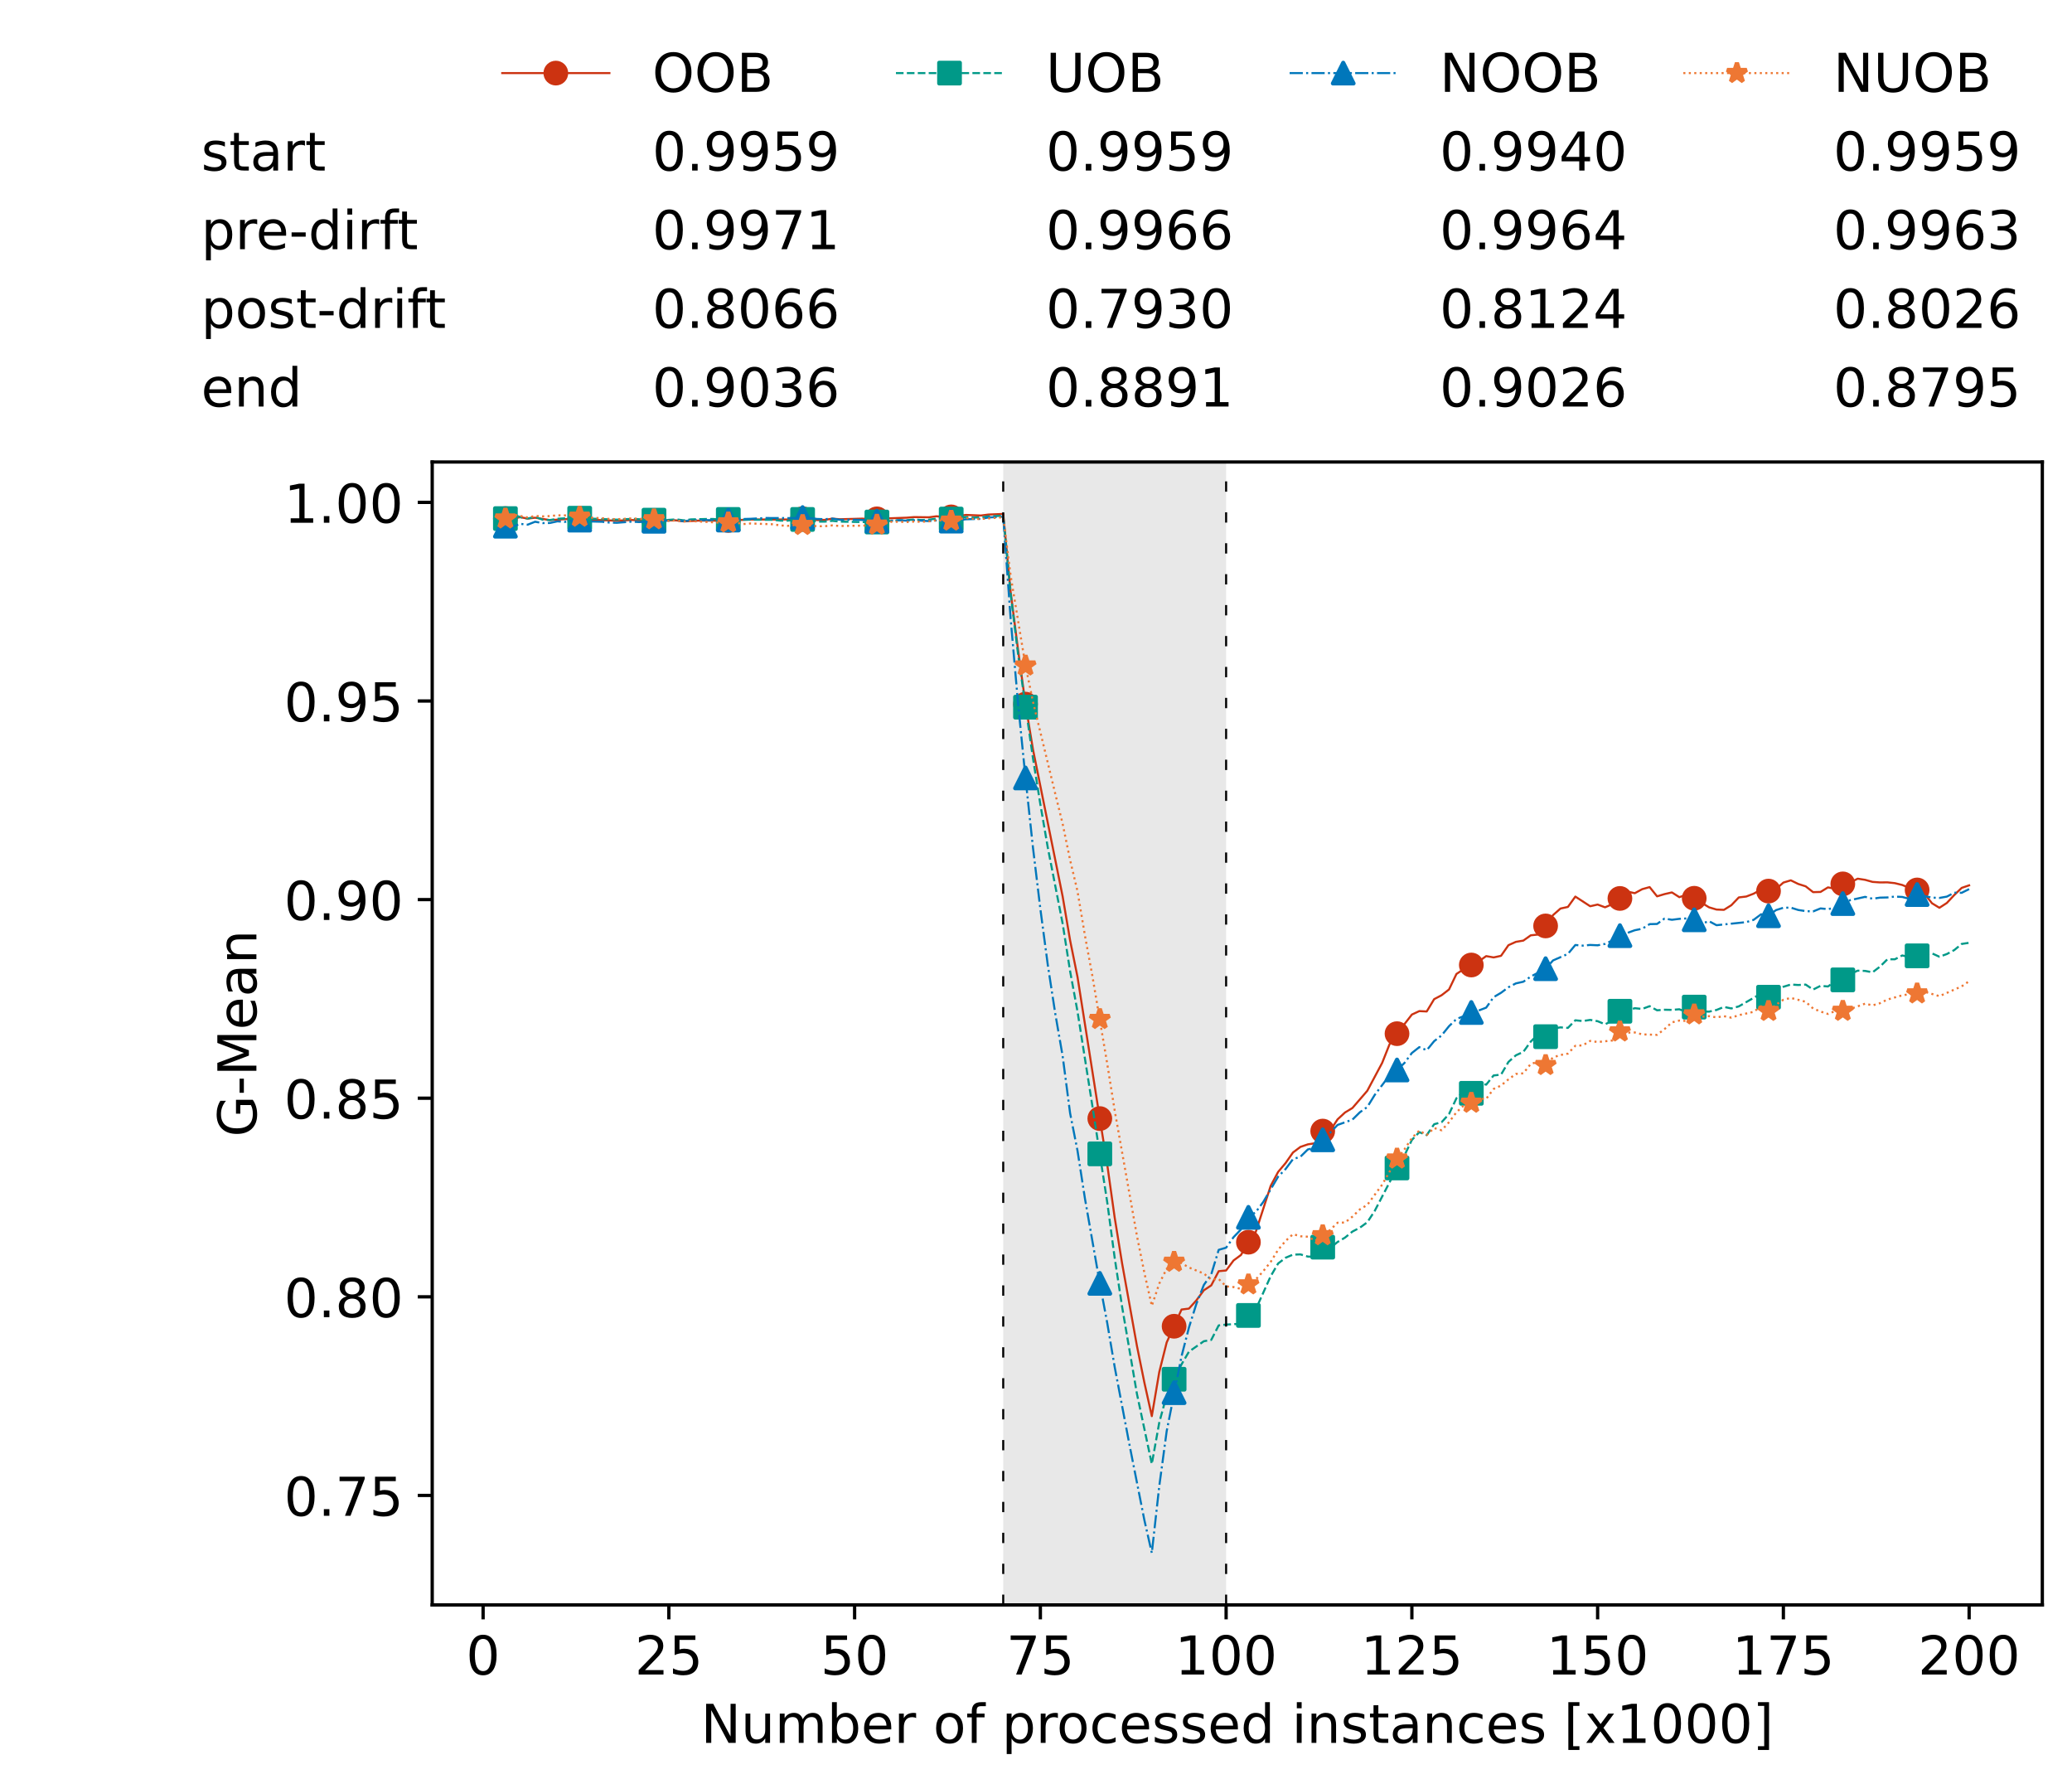 <?xml version="1.0" encoding="utf-8" standalone="no"?>
<!DOCTYPE svg PUBLIC "-//W3C//DTD SVG 1.1//EN"
  "http://www.w3.org/Graphics/SVG/1.1/DTD/svg11.dtd">
<!-- Created with matplotlib (https://matplotlib.org/) -->
<svg height="432.615pt" version="1.1" viewBox="0 0 502.65 432.615" width="502.65pt" xmlns="http://www.w3.org/2000/svg" xmlns:xlink="http://www.w3.org/1999/xlink">
 <defs>
  <style type="text/css">*{stroke-linecap:butt;stroke-linejoin:round;}</style>
 </defs>
 <g id="figure_1">
  <g id="patch_1">
   <path d="M 0 432.615 
L 502.65 432.615 
L 502.65 0 
L 0 0 
z
" style="fill:#ffffff;"/>
  </g>
  <g id="axes_1">
   <g id="patch_2">
    <path d="M 104.85 389.252 
L 495.45 389.252 
L 495.45 112.052 
L 104.85 112.052 
z
" style="fill:#ffffff;"/>
   </g>
   <g id="patch_3">
    <path clip-path="url(#pbdb82d186f)" d="M 297.446 389.252 
L 297.446 112.052 
L 243.372 112.052 
L 243.372 389.252 
z
" style="fill:#d3d3d3;opacity:0.5;"/>
   </g>
   <g id="matplotlib.axis_1">
    <g id="xtick_1">
     <g id="line2d_1">
      <defs>
       <path d="M 0 0 
L 0 3.5 
" id="mf786bdebb8" style="stroke:#000000;stroke-width:0.8;"/>
      </defs>
      <g>
       <use style="stroke:#000000;stroke-width:0.8;" x="117.197" xlink:href="#mf786bdebb8" y="389.252"/>
      </g>
     </g>
     <g id="text_1">
      <!-- 0 -->
      <g transform="translate(113.061 406.13)scale(0.13 -0.13)">
       <defs>
        <path d="M 31.781 66.406 
Q 24.172 66.406 20.328 58.906 
Q 16.5 51.422 16.5 36.375 
Q 16.5 21.391 20.328 13.891 
Q 24.172 6.391 31.781 6.391 
Q 39.453 6.391 43.281 13.891 
Q 47.125 21.391 47.125 36.375 
Q 47.125 51.422 43.281 58.906 
Q 39.453 66.406 31.781 66.406 
z
M 31.781 74.219 
Q 44.047 74.219 50.516 64.516 
Q 56.984 54.828 56.984 36.375 
Q 56.984 17.969 50.516 8.266 
Q 44.047 -1.422 31.781 -1.422 
Q 19.531 -1.422 13.062 8.266 
Q 6.594 17.969 6.594 36.375 
Q 6.594 54.828 13.062 64.516 
Q 19.531 74.219 31.781 74.219 
z
" id="DejaVuSans-48"/>
       </defs>
       <use xlink:href="#DejaVuSans-48"/>
      </g>
     </g>
    </g>
    <g id="xtick_2">
     <g id="line2d_2">
      <g>
       <use style="stroke:#000000;stroke-width:0.8;" x="162.259" xlink:href="#mf786bdebb8" y="389.252"/>
      </g>
     </g>
     <g id="text_2">
      <!-- 25 -->
      <g transform="translate(153.988 406.13)scale(0.13 -0.13)">
       <defs>
        <path d="M 19.188 8.297 
L 53.609 8.297 
L 53.609 0 
L 7.328 0 
L 7.328 8.297 
Q 12.938 14.109 22.625 23.891 
Q 32.328 33.688 34.812 36.531 
Q 39.547 41.844 41.422 45.531 
Q 43.312 49.219 43.312 52.781 
Q 43.312 58.594 39.234 62.25 
Q 35.156 65.922 28.609 65.922 
Q 23.969 65.922 18.812 64.312 
Q 13.672 62.703 7.812 59.422 
L 7.812 69.391 
Q 13.766 71.781 18.938 73 
Q 24.125 74.219 28.422 74.219 
Q 39.75 74.219 46.484 68.547 
Q 53.219 62.891 53.219 53.422 
Q 53.219 48.922 51.531 44.891 
Q 49.859 40.875 45.406 35.406 
Q 44.188 33.984 37.641 27.219 
Q 31.109 20.453 19.188 8.297 
z
" id="DejaVuSans-50"/>
        <path d="M 10.797 72.906 
L 49.516 72.906 
L 49.516 64.594 
L 19.828 64.594 
L 19.828 46.734 
Q 21.969 47.469 24.109 47.828 
Q 26.266 48.188 28.422 48.188 
Q 40.625 48.188 47.75 41.5 
Q 54.891 34.812 54.891 23.391 
Q 54.891 11.625 47.562 5.094 
Q 40.234 -1.422 26.906 -1.422 
Q 22.312 -1.422 17.547 -0.641 
Q 12.797 0.141 7.719 1.703 
L 7.719 11.625 
Q 12.109 9.234 16.797 8.062 
Q 21.484 6.891 26.703 6.891 
Q 35.156 6.891 40.078 11.328 
Q 45.016 15.766 45.016 23.391 
Q 45.016 31 40.078 35.438 
Q 35.156 39.891 26.703 39.891 
Q 22.75 39.891 18.812 39.016 
Q 14.891 38.141 10.797 36.281 
z
" id="DejaVuSans-53"/>
       </defs>
       <use xlink:href="#DejaVuSans-50"/>
       <use x="63.623" xlink:href="#DejaVuSans-53"/>
      </g>
     </g>
    </g>
    <g id="xtick_3">
     <g id="line2d_3">
      <g>
       <use style="stroke:#000000;stroke-width:0.8;" x="207.322" xlink:href="#mf786bdebb8" y="389.252"/>
      </g>
     </g>
     <g id="text_3">
      <!-- 50 -->
      <g transform="translate(199.05 406.13)scale(0.13 -0.13)">
       <use xlink:href="#DejaVuSans-53"/>
       <use x="63.623" xlink:href="#DejaVuSans-48"/>
      </g>
     </g>
    </g>
    <g id="xtick_4">
     <g id="line2d_4">
      <g>
       <use style="stroke:#000000;stroke-width:0.8;" x="252.384" xlink:href="#mf786bdebb8" y="389.252"/>
      </g>
     </g>
     <g id="text_4">
      <!-- 75 -->
      <g transform="translate(244.113 406.13)scale(0.13 -0.13)">
       <defs>
        <path d="M 8.203 72.906 
L 55.078 72.906 
L 55.078 68.703 
L 28.609 0 
L 18.312 0 
L 43.219 64.594 
L 8.203 64.594 
z
" id="DejaVuSans-55"/>
       </defs>
       <use xlink:href="#DejaVuSans-55"/>
       <use x="63.623" xlink:href="#DejaVuSans-53"/>
      </g>
     </g>
    </g>
    <g id="xtick_5">
     <g id="line2d_5">
      <g>
       <use style="stroke:#000000;stroke-width:0.8;" x="297.446" xlink:href="#mf786bdebb8" y="389.252"/>
      </g>
     </g>
     <g id="text_5">
      <!-- 100 -->
      <g transform="translate(285.039 406.13)scale(0.13 -0.13)">
       <defs>
        <path d="M 12.406 8.297 
L 28.516 8.297 
L 28.516 63.922 
L 10.984 60.406 
L 10.984 69.391 
L 28.422 72.906 
L 38.281 72.906 
L 38.281 8.297 
L 54.391 8.297 
L 54.391 0 
L 12.406 0 
z
" id="DejaVuSans-49"/>
       </defs>
       <use xlink:href="#DejaVuSans-49"/>
       <use x="63.623" xlink:href="#DejaVuSans-48"/>
       <use x="127.246" xlink:href="#DejaVuSans-48"/>
      </g>
     </g>
    </g>
    <g id="xtick_6">
     <g id="line2d_6">
      <g>
       <use style="stroke:#000000;stroke-width:0.8;" x="342.509" xlink:href="#mf786bdebb8" y="389.252"/>
      </g>
     </g>
     <g id="text_6">
      <!-- 125 -->
      <g transform="translate(330.102 406.13)scale(0.13 -0.13)">
       <use xlink:href="#DejaVuSans-49"/>
       <use x="63.623" xlink:href="#DejaVuSans-50"/>
       <use x="127.246" xlink:href="#DejaVuSans-53"/>
      </g>
     </g>
    </g>
    <g id="xtick_7">
     <g id="line2d_7">
      <g>
       <use style="stroke:#000000;stroke-width:0.8;" x="387.571" xlink:href="#mf786bdebb8" y="389.252"/>
      </g>
     </g>
     <g id="text_7">
      <!-- 150 -->
      <g transform="translate(375.164 406.13)scale(0.13 -0.13)">
       <use xlink:href="#DejaVuSans-49"/>
       <use x="63.623" xlink:href="#DejaVuSans-53"/>
       <use x="127.246" xlink:href="#DejaVuSans-48"/>
      </g>
     </g>
    </g>
    <g id="xtick_8">
     <g id="line2d_8">
      <g>
       <use style="stroke:#000000;stroke-width:0.8;" x="432.633" xlink:href="#mf786bdebb8" y="389.252"/>
      </g>
     </g>
     <g id="text_8">
      <!-- 175 -->
      <g transform="translate(420.226 406.13)scale(0.13 -0.13)">
       <use xlink:href="#DejaVuSans-49"/>
       <use x="63.623" xlink:href="#DejaVuSans-55"/>
       <use x="127.246" xlink:href="#DejaVuSans-53"/>
      </g>
     </g>
    </g>
    <g id="xtick_9">
     <g id="line2d_9">
      <g>
       <use style="stroke:#000000;stroke-width:0.8;" x="477.695" xlink:href="#mf786bdebb8" y="389.252"/>
      </g>
     </g>
     <g id="text_9">
      <!-- 200 -->
      <g transform="translate(465.289 406.13)scale(0.13 -0.13)">
       <use xlink:href="#DejaVuSans-50"/>
       <use x="63.623" xlink:href="#DejaVuSans-48"/>
       <use x="127.246" xlink:href="#DejaVuSans-48"/>
      </g>
     </g>
    </g>
    <g id="text_10">
     <!-- Number of processed instances [x1000] -->
     <g transform="translate(170.025 422.711)scale(0.13 -0.13)">
      <defs>
       <path d="M 9.812 72.906 
L 23.094 72.906 
L 55.422 11.922 
L 55.422 72.906 
L 64.984 72.906 
L 64.984 0 
L 51.703 0 
L 19.391 60.984 
L 19.391 0 
L 9.812 0 
z
" id="DejaVuSans-78"/>
       <path d="M 8.5 21.578 
L 8.5 54.688 
L 17.484 54.688 
L 17.484 21.922 
Q 17.484 14.156 20.5 10.266 
Q 23.531 6.391 29.594 6.391 
Q 36.859 6.391 41.078 11.031 
Q 45.312 15.672 45.312 23.688 
L 45.312 54.688 
L 54.297 54.688 
L 54.297 0 
L 45.312 0 
L 45.312 8.406 
Q 42.047 3.422 37.719 1 
Q 33.406 -1.422 27.688 -1.422 
Q 18.266 -1.422 13.375 4.438 
Q 8.5 10.297 8.5 21.578 
z
M 31.109 56 
z
" id="DejaVuSans-117"/>
       <path d="M 52 44.188 
Q 55.375 50.25 60.062 53.125 
Q 64.75 56 71.094 56 
Q 79.641 56 84.281 50.016 
Q 88.922 44.047 88.922 33.016 
L 88.922 0 
L 79.891 0 
L 79.891 32.719 
Q 79.891 40.578 77.094 44.375 
Q 74.312 48.188 68.609 48.188 
Q 61.625 48.188 57.562 43.547 
Q 53.516 38.922 53.516 30.906 
L 53.516 0 
L 44.484 0 
L 44.484 32.719 
Q 44.484 40.625 41.703 44.406 
Q 38.922 48.188 33.109 48.188 
Q 26.219 48.188 22.156 43.531 
Q 18.109 38.875 18.109 30.906 
L 18.109 0 
L 9.078 0 
L 9.078 54.688 
L 18.109 54.688 
L 18.109 46.188 
Q 21.188 51.219 25.484 53.609 
Q 29.781 56 35.688 56 
Q 41.656 56 45.828 52.969 
Q 50 49.953 52 44.188 
z
" id="DejaVuSans-109"/>
       <path d="M 48.688 27.297 
Q 48.688 37.203 44.609 42.844 
Q 40.531 48.484 33.406 48.484 
Q 26.266 48.484 22.188 42.844 
Q 18.109 37.203 18.109 27.297 
Q 18.109 17.391 22.188 11.75 
Q 26.266 6.109 33.406 6.109 
Q 40.531 6.109 44.609 11.75 
Q 48.688 17.391 48.688 27.297 
z
M 18.109 46.391 
Q 20.953 51.266 25.266 53.625 
Q 29.594 56 35.594 56 
Q 45.562 56 51.781 48.094 
Q 58.016 40.188 58.016 27.297 
Q 58.016 14.406 51.781 6.484 
Q 45.562 -1.422 35.594 -1.422 
Q 29.594 -1.422 25.266 0.953 
Q 20.953 3.328 18.109 8.203 
L 18.109 0 
L 9.078 0 
L 9.078 75.984 
L 18.109 75.984 
z
" id="DejaVuSans-98"/>
       <path d="M 56.203 29.594 
L 56.203 25.203 
L 14.891 25.203 
Q 15.484 15.922 20.484 11.062 
Q 25.484 6.203 34.422 6.203 
Q 39.594 6.203 44.453 7.469 
Q 49.312 8.734 54.109 11.281 
L 54.109 2.781 
Q 49.266 0.734 44.188 -0.344 
Q 39.109 -1.422 33.891 -1.422 
Q 20.797 -1.422 13.156 6.188 
Q 5.516 13.812 5.516 26.812 
Q 5.516 40.234 12.766 48.109 
Q 20.016 56 32.328 56 
Q 43.359 56 49.781 48.891 
Q 56.203 41.797 56.203 29.594 
z
M 47.219 32.234 
Q 47.125 39.594 43.094 43.984 
Q 39.062 48.391 32.422 48.391 
Q 24.906 48.391 20.391 44.141 
Q 15.875 39.891 15.188 32.172 
z
" id="DejaVuSans-101"/>
       <path d="M 41.109 46.297 
Q 39.594 47.172 37.812 47.578 
Q 36.031 48 33.891 48 
Q 26.266 48 22.188 43.047 
Q 18.109 38.094 18.109 28.812 
L 18.109 0 
L 9.078 0 
L 9.078 54.688 
L 18.109 54.688 
L 18.109 46.188 
Q 20.953 51.172 25.484 53.578 
Q 30.031 56 36.531 56 
Q 37.453 56 38.578 55.875 
Q 39.703 55.766 41.062 55.516 
z
" id="DejaVuSans-114"/>
       <path id="DejaVuSans-32"/>
       <path d="M 30.609 48.391 
Q 23.391 48.391 19.188 42.75 
Q 14.984 37.109 14.984 27.297 
Q 14.984 17.484 19.156 11.844 
Q 23.344 6.203 30.609 6.203 
Q 37.797 6.203 41.984 11.859 
Q 46.188 17.531 46.188 27.297 
Q 46.188 37.016 41.984 42.703 
Q 37.797 48.391 30.609 48.391 
z
M 30.609 56 
Q 42.328 56 49.016 48.375 
Q 55.719 40.766 55.719 27.297 
Q 55.719 13.875 49.016 6.219 
Q 42.328 -1.422 30.609 -1.422 
Q 18.844 -1.422 12.172 6.219 
Q 5.516 13.875 5.516 27.297 
Q 5.516 40.766 12.172 48.375 
Q 18.844 56 30.609 56 
z
" id="DejaVuSans-111"/>
       <path d="M 37.109 75.984 
L 37.109 68.5 
L 28.516 68.5 
Q 23.688 68.5 21.797 66.547 
Q 19.922 64.594 19.922 59.516 
L 19.922 54.688 
L 34.719 54.688 
L 34.719 47.703 
L 19.922 47.703 
L 19.922 0 
L 10.891 0 
L 10.891 47.703 
L 2.297 47.703 
L 2.297 54.688 
L 10.891 54.688 
L 10.891 58.5 
Q 10.891 67.625 15.141 71.797 
Q 19.391 75.984 28.609 75.984 
z
" id="DejaVuSans-102"/>
       <path d="M 18.109 8.203 
L 18.109 -20.797 
L 9.078 -20.797 
L 9.078 54.688 
L 18.109 54.688 
L 18.109 46.391 
Q 20.953 51.266 25.266 53.625 
Q 29.594 56 35.594 56 
Q 45.562 56 51.781 48.094 
Q 58.016 40.188 58.016 27.297 
Q 58.016 14.406 51.781 6.484 
Q 45.562 -1.422 35.594 -1.422 
Q 29.594 -1.422 25.266 0.953 
Q 20.953 3.328 18.109 8.203 
z
M 48.688 27.297 
Q 48.688 37.203 44.609 42.844 
Q 40.531 48.484 33.406 48.484 
Q 26.266 48.484 22.188 42.844 
Q 18.109 37.203 18.109 27.297 
Q 18.109 17.391 22.188 11.75 
Q 26.266 6.109 33.406 6.109 
Q 40.531 6.109 44.609 11.75 
Q 48.688 17.391 48.688 27.297 
z
" id="DejaVuSans-112"/>
       <path d="M 48.781 52.594 
L 48.781 44.188 
Q 44.969 46.297 41.141 47.344 
Q 37.312 48.391 33.406 48.391 
Q 24.656 48.391 19.812 42.844 
Q 14.984 37.312 14.984 27.297 
Q 14.984 17.281 19.812 11.734 
Q 24.656 6.203 33.406 6.203 
Q 37.312 6.203 41.141 7.25 
Q 44.969 8.297 48.781 10.406 
L 48.781 2.094 
Q 45.016 0.344 40.984 -0.531 
Q 36.969 -1.422 32.422 -1.422 
Q 20.062 -1.422 12.781 6.344 
Q 5.516 14.109 5.516 27.297 
Q 5.516 40.672 12.859 48.328 
Q 20.219 56 33.016 56 
Q 37.156 56 41.109 55.141 
Q 45.062 54.297 48.781 52.594 
z
" id="DejaVuSans-99"/>
       <path d="M 44.281 53.078 
L 44.281 44.578 
Q 40.484 46.531 36.375 47.5 
Q 32.281 48.484 27.875 48.484 
Q 21.188 48.484 17.844 46.438 
Q 14.5 44.391 14.5 40.281 
Q 14.5 37.156 16.891 35.375 
Q 19.281 33.594 26.516 31.984 
L 29.594 31.297 
Q 39.156 29.25 43.188 25.516 
Q 47.219 21.781 47.219 15.094 
Q 47.219 7.469 41.188 3.016 
Q 35.156 -1.422 24.609 -1.422 
Q 20.219 -1.422 15.453 -0.562 
Q 10.688 0.297 5.422 2 
L 5.422 11.281 
Q 10.406 8.688 15.234 7.391 
Q 20.062 6.109 24.812 6.109 
Q 31.156 6.109 34.562 8.281 
Q 37.984 10.453 37.984 14.406 
Q 37.984 18.062 35.516 20.016 
Q 33.062 21.969 24.703 23.781 
L 21.578 24.516 
Q 13.234 26.266 9.516 29.906 
Q 5.812 33.547 5.812 39.891 
Q 5.812 47.609 11.281 51.797 
Q 16.75 56 26.812 56 
Q 31.781 56 36.172 55.266 
Q 40.578 54.547 44.281 53.078 
z
" id="DejaVuSans-115"/>
       <path d="M 45.406 46.391 
L 45.406 75.984 
L 54.391 75.984 
L 54.391 0 
L 45.406 0 
L 45.406 8.203 
Q 42.578 3.328 38.25 0.953 
Q 33.938 -1.422 27.875 -1.422 
Q 17.969 -1.422 11.734 6.484 
Q 5.516 14.406 5.516 27.297 
Q 5.516 40.188 11.734 48.094 
Q 17.969 56 27.875 56 
Q 33.938 56 38.25 53.625 
Q 42.578 51.266 45.406 46.391 
z
M 14.797 27.297 
Q 14.797 17.391 18.875 11.75 
Q 22.953 6.109 30.078 6.109 
Q 37.203 6.109 41.297 11.75 
Q 45.406 17.391 45.406 27.297 
Q 45.406 37.203 41.297 42.844 
Q 37.203 48.484 30.078 48.484 
Q 22.953 48.484 18.875 42.844 
Q 14.797 37.203 14.797 27.297 
z
" id="DejaVuSans-100"/>
       <path d="M 9.422 54.688 
L 18.406 54.688 
L 18.406 0 
L 9.422 0 
z
M 9.422 75.984 
L 18.406 75.984 
L 18.406 64.594 
L 9.422 64.594 
z
" id="DejaVuSans-105"/>
       <path d="M 54.891 33.016 
L 54.891 0 
L 45.906 0 
L 45.906 32.719 
Q 45.906 40.484 42.875 44.328 
Q 39.844 48.188 33.797 48.188 
Q 26.516 48.188 22.312 43.547 
Q 18.109 38.922 18.109 30.906 
L 18.109 0 
L 9.078 0 
L 9.078 54.688 
L 18.109 54.688 
L 18.109 46.188 
Q 21.344 51.125 25.703 53.562 
Q 30.078 56 35.797 56 
Q 45.219 56 50.047 50.172 
Q 54.891 44.344 54.891 33.016 
z
" id="DejaVuSans-110"/>
       <path d="M 18.312 70.219 
L 18.312 54.688 
L 36.812 54.688 
L 36.812 47.703 
L 18.312 47.703 
L 18.312 18.016 
Q 18.312 11.328 20.141 9.422 
Q 21.969 7.516 27.594 7.516 
L 36.812 7.516 
L 36.812 0 
L 27.594 0 
Q 17.188 0 13.234 3.875 
Q 9.281 7.766 9.281 18.016 
L 9.281 47.703 
L 2.688 47.703 
L 2.688 54.688 
L 9.281 54.688 
L 9.281 70.219 
z
" id="DejaVuSans-116"/>
       <path d="M 34.281 27.484 
Q 23.391 27.484 19.188 25 
Q 14.984 22.516 14.984 16.5 
Q 14.984 11.719 18.141 8.906 
Q 21.297 6.109 26.703 6.109 
Q 34.188 6.109 38.703 11.406 
Q 43.219 16.703 43.219 25.484 
L 43.219 27.484 
z
M 52.203 31.203 
L 52.203 0 
L 43.219 0 
L 43.219 8.297 
Q 40.141 3.328 35.547 0.953 
Q 30.953 -1.422 24.312 -1.422 
Q 15.922 -1.422 10.953 3.297 
Q 6 8.016 6 15.922 
Q 6 25.141 12.172 29.828 
Q 18.359 34.516 30.609 34.516 
L 43.219 34.516 
L 43.219 35.406 
Q 43.219 41.609 39.141 45 
Q 35.062 48.391 27.688 48.391 
Q 23 48.391 18.547 47.266 
Q 14.109 46.141 10.016 43.891 
L 10.016 52.203 
Q 14.938 54.109 19.578 55.047 
Q 24.219 56 28.609 56 
Q 40.484 56 46.344 49.844 
Q 52.203 43.703 52.203 31.203 
z
" id="DejaVuSans-97"/>
       <path d="M 8.594 75.984 
L 29.297 75.984 
L 29.297 69 
L 17.578 69 
L 17.578 -6.203 
L 29.297 -6.203 
L 29.297 -13.188 
L 8.594 -13.188 
z
" id="DejaVuSans-91"/>
       <path d="M 54.891 54.688 
L 35.109 28.078 
L 55.906 0 
L 45.312 0 
L 29.391 21.484 
L 13.484 0 
L 2.875 0 
L 24.125 28.609 
L 4.688 54.688 
L 15.281 54.688 
L 29.781 35.203 
L 44.281 54.688 
z
" id="DejaVuSans-120"/>
       <path d="M 30.422 75.984 
L 30.422 -13.188 
L 9.719 -13.188 
L 9.719 -6.203 
L 21.391 -6.203 
L 21.391 69 
L 9.719 69 
L 9.719 75.984 
z
" id="DejaVuSans-93"/>
      </defs>
      <use xlink:href="#DejaVuSans-78"/>
      <use x="74.805" xlink:href="#DejaVuSans-117"/>
      <use x="138.184" xlink:href="#DejaVuSans-109"/>
      <use x="235.596" xlink:href="#DejaVuSans-98"/>
      <use x="299.072" xlink:href="#DejaVuSans-101"/>
      <use x="360.596" xlink:href="#DejaVuSans-114"/>
      <use x="401.709" xlink:href="#DejaVuSans-32"/>
      <use x="433.496" xlink:href="#DejaVuSans-111"/>
      <use x="494.678" xlink:href="#DejaVuSans-102"/>
      <use x="529.883" xlink:href="#DejaVuSans-32"/>
      <use x="561.67" xlink:href="#DejaVuSans-112"/>
      <use x="625.146" xlink:href="#DejaVuSans-114"/>
      <use x="664.01" xlink:href="#DejaVuSans-111"/>
      <use x="725.191" xlink:href="#DejaVuSans-99"/>
      <use x="780.172" xlink:href="#DejaVuSans-101"/>
      <use x="841.695" xlink:href="#DejaVuSans-115"/>
      <use x="893.795" xlink:href="#DejaVuSans-115"/>
      <use x="945.895" xlink:href="#DejaVuSans-101"/>
      <use x="1007.418" xlink:href="#DejaVuSans-100"/>
      <use x="1070.895" xlink:href="#DejaVuSans-32"/>
      <use x="1102.682" xlink:href="#DejaVuSans-105"/>
      <use x="1130.465" xlink:href="#DejaVuSans-110"/>
      <use x="1193.844" xlink:href="#DejaVuSans-115"/>
      <use x="1245.943" xlink:href="#DejaVuSans-116"/>
      <use x="1285.152" xlink:href="#DejaVuSans-97"/>
      <use x="1346.432" xlink:href="#DejaVuSans-110"/>
      <use x="1409.811" xlink:href="#DejaVuSans-99"/>
      <use x="1464.791" xlink:href="#DejaVuSans-101"/>
      <use x="1526.314" xlink:href="#DejaVuSans-115"/>
      <use x="1578.414" xlink:href="#DejaVuSans-32"/>
      <use x="1610.201" xlink:href="#DejaVuSans-91"/>
      <use x="1649.215" xlink:href="#DejaVuSans-120"/>
      <use x="1708.395" xlink:href="#DejaVuSans-49"/>
      <use x="1772.018" xlink:href="#DejaVuSans-48"/>
      <use x="1835.641" xlink:href="#DejaVuSans-48"/>
      <use x="1899.264" xlink:href="#DejaVuSans-48"/>
      <use x="1962.887" xlink:href="#DejaVuSans-93"/>
     </g>
    </g>
   </g>
   <g id="matplotlib.axis_2">
    <g id="ytick_1">
     <g id="line2d_10">
      <defs>
       <path d="M 0 0 
L -3.5 0 
" id="m9680ee8f2f" style="stroke:#000000;stroke-width:0.8;"/>
      </defs>
      <g>
       <use style="stroke:#000000;stroke-width:0.8;" x="104.85" xlink:href="#m9680ee8f2f" y="362.692"/>
      </g>
     </g>
     <g id="text_11">
      <!-- 0.75 -->
      <g transform="translate(68.905 367.631)scale(0.13 -0.13)">
       <defs>
        <path d="M 10.688 12.406 
L 21 12.406 
L 21 0 
L 10.688 0 
z
" id="DejaVuSans-46"/>
       </defs>
       <use xlink:href="#DejaVuSans-48"/>
       <use x="63.623" xlink:href="#DejaVuSans-46"/>
       <use x="95.41" xlink:href="#DejaVuSans-55"/>
       <use x="159.033" xlink:href="#DejaVuSans-53"/>
      </g>
     </g>
    </g>
    <g id="ytick_2">
     <g id="line2d_11">
      <g>
       <use style="stroke:#000000;stroke-width:0.8;" x="104.85" xlink:href="#m9680ee8f2f" y="314.522"/>
      </g>
     </g>
     <g id="text_12">
      <!-- 0.80 -->
      <g transform="translate(68.905 319.461)scale(0.13 -0.13)">
       <defs>
        <path d="M 31.781 34.625 
Q 24.75 34.625 20.719 30.859 
Q 16.703 27.094 16.703 20.516 
Q 16.703 13.922 20.719 10.156 
Q 24.75 6.391 31.781 6.391 
Q 38.812 6.391 42.859 10.172 
Q 46.922 13.969 46.922 20.516 
Q 46.922 27.094 42.891 30.859 
Q 38.875 34.625 31.781 34.625 
z
M 21.922 38.812 
Q 15.578 40.375 12.031 44.719 
Q 8.5 49.078 8.5 55.328 
Q 8.5 64.062 14.719 69.141 
Q 20.953 74.219 31.781 74.219 
Q 42.672 74.219 48.875 69.141 
Q 55.078 64.062 55.078 55.328 
Q 55.078 49.078 51.531 44.719 
Q 48 40.375 41.703 38.812 
Q 48.828 37.156 52.797 32.312 
Q 56.781 27.484 56.781 20.516 
Q 56.781 9.906 50.312 4.234 
Q 43.844 -1.422 31.781 -1.422 
Q 19.734 -1.422 13.25 4.234 
Q 6.781 9.906 6.781 20.516 
Q 6.781 27.484 10.781 32.312 
Q 14.797 37.156 21.922 38.812 
z
M 18.312 54.391 
Q 18.312 48.734 21.844 45.562 
Q 25.391 42.391 31.781 42.391 
Q 38.141 42.391 41.719 45.562 
Q 45.312 48.734 45.312 54.391 
Q 45.312 60.062 41.719 63.234 
Q 38.141 66.406 31.781 66.406 
Q 25.391 66.406 21.844 63.234 
Q 18.312 60.062 18.312 54.391 
z
" id="DejaVuSans-56"/>
       </defs>
       <use xlink:href="#DejaVuSans-48"/>
       <use x="63.623" xlink:href="#DejaVuSans-46"/>
       <use x="95.41" xlink:href="#DejaVuSans-56"/>
       <use x="159.033" xlink:href="#DejaVuSans-48"/>
      </g>
     </g>
    </g>
    <g id="ytick_3">
     <g id="line2d_12">
      <g>
       <use style="stroke:#000000;stroke-width:0.8;" x="104.85" xlink:href="#m9680ee8f2f" y="266.353"/>
      </g>
     </g>
     <g id="text_13">
      <!-- 0.85 -->
      <g transform="translate(68.905 271.292)scale(0.13 -0.13)">
       <use xlink:href="#DejaVuSans-48"/>
       <use x="63.623" xlink:href="#DejaVuSans-46"/>
       <use x="95.41" xlink:href="#DejaVuSans-56"/>
       <use x="159.033" xlink:href="#DejaVuSans-53"/>
      </g>
     </g>
    </g>
    <g id="ytick_4">
     <g id="line2d_13">
      <g>
       <use style="stroke:#000000;stroke-width:0.8;" x="104.85" xlink:href="#m9680ee8f2f" y="218.184"/>
      </g>
     </g>
     <g id="text_14">
      <!-- 0.90 -->
      <g transform="translate(68.905 223.123)scale(0.13 -0.13)">
       <defs>
        <path d="M 10.984 1.516 
L 10.984 10.5 
Q 14.703 8.734 18.5 7.812 
Q 22.312 6.891 25.984 6.891 
Q 35.75 6.891 40.891 13.453 
Q 46.047 20.016 46.781 33.406 
Q 43.953 29.203 39.594 26.953 
Q 35.25 24.703 29.984 24.703 
Q 19.047 24.703 12.672 31.312 
Q 6.297 37.938 6.297 49.422 
Q 6.297 60.641 12.938 67.422 
Q 19.578 74.219 30.609 74.219 
Q 43.266 74.219 49.922 64.516 
Q 56.594 54.828 56.594 36.375 
Q 56.594 19.141 48.406 8.859 
Q 40.234 -1.422 26.422 -1.422 
Q 22.703 -1.422 18.891 -0.688 
Q 15.094 0.047 10.984 1.516 
z
M 30.609 32.422 
Q 37.25 32.422 41.125 36.953 
Q 45.016 41.5 45.016 49.422 
Q 45.016 57.281 41.125 61.844 
Q 37.25 66.406 30.609 66.406 
Q 23.969 66.406 20.094 61.844 
Q 16.219 57.281 16.219 49.422 
Q 16.219 41.5 20.094 36.953 
Q 23.969 32.422 30.609 32.422 
z
" id="DejaVuSans-57"/>
       </defs>
       <use xlink:href="#DejaVuSans-48"/>
       <use x="63.623" xlink:href="#DejaVuSans-46"/>
       <use x="95.41" xlink:href="#DejaVuSans-57"/>
       <use x="159.033" xlink:href="#DejaVuSans-48"/>
      </g>
     </g>
    </g>
    <g id="ytick_5">
     <g id="line2d_14">
      <g>
       <use style="stroke:#000000;stroke-width:0.8;" x="104.85" xlink:href="#m9680ee8f2f" y="170.015"/>
      </g>
     </g>
     <g id="text_15">
      <!-- 0.95 -->
      <g transform="translate(68.905 174.954)scale(0.13 -0.13)">
       <use xlink:href="#DejaVuSans-48"/>
       <use x="63.623" xlink:href="#DejaVuSans-46"/>
       <use x="95.41" xlink:href="#DejaVuSans-57"/>
       <use x="159.033" xlink:href="#DejaVuSans-53"/>
      </g>
     </g>
    </g>
    <g id="ytick_6">
     <g id="line2d_15">
      <g>
       <use style="stroke:#000000;stroke-width:0.8;" x="104.85" xlink:href="#m9680ee8f2f" y="121.846"/>
      </g>
     </g>
     <g id="text_16">
      <!-- 1.00 -->
      <g transform="translate(68.905 126.785)scale(0.13 -0.13)">
       <use xlink:href="#DejaVuSans-49"/>
       <use x="63.623" xlink:href="#DejaVuSans-46"/>
       <use x="95.41" xlink:href="#DejaVuSans-48"/>
       <use x="159.033" xlink:href="#DejaVuSans-48"/>
      </g>
     </g>
    </g>
    <g id="text_17">
     <!-- G-Mean -->
     <g transform="translate(62.201 275.744)rotate(-90)scale(0.13 -0.13)">
      <defs>
       <path d="M 59.516 10.406 
L 59.516 29.984 
L 43.406 29.984 
L 43.406 38.094 
L 69.281 38.094 
L 69.281 6.781 
Q 63.578 2.734 56.688 0.656 
Q 49.812 -1.422 42 -1.422 
Q 24.906 -1.422 15.25 8.562 
Q 5.609 18.562 5.609 36.375 
Q 5.609 54.25 15.25 64.234 
Q 24.906 74.219 42 74.219 
Q 49.125 74.219 55.547 72.453 
Q 61.969 70.703 67.391 67.281 
L 67.391 56.781 
Q 61.922 61.422 55.766 63.766 
Q 49.609 66.109 42.828 66.109 
Q 29.438 66.109 22.719 58.641 
Q 16.016 51.172 16.016 36.375 
Q 16.016 21.625 22.719 14.156 
Q 29.438 6.688 42.828 6.688 
Q 48.047 6.688 52.141 7.594 
Q 56.25 8.5 59.516 10.406 
z
" id="DejaVuSans-71"/>
       <path d="M 4.891 31.391 
L 31.203 31.391 
L 31.203 23.391 
L 4.891 23.391 
z
" id="DejaVuSans-45"/>
       <path d="M 9.812 72.906 
L 24.516 72.906 
L 43.109 23.297 
L 61.812 72.906 
L 76.516 72.906 
L 76.516 0 
L 66.891 0 
L 66.891 64.016 
L 48.094 14.016 
L 38.188 14.016 
L 19.391 64.016 
L 19.391 0 
L 9.812 0 
z
" id="DejaVuSans-77"/>
      </defs>
      <use xlink:href="#DejaVuSans-71"/>
      <use x="77.49" xlink:href="#DejaVuSans-45"/>
      <use x="113.574" xlink:href="#DejaVuSans-77"/>
      <use x="199.854" xlink:href="#DejaVuSans-101"/>
      <use x="261.377" xlink:href="#DejaVuSans-97"/>
      <use x="322.656" xlink:href="#DejaVuSans-110"/>
     </g>
    </g>
   </g>
   <g id="line2d_16"/>
   <g id="line2d_17"/>
   <g id="line2d_18"/>
   <g id="line2d_19"/>
   <g id="line2d_20"/>
   <g id="line2d_21">
    <path clip-path="url(#pbdb82d186f)" d="M 122.605 125.778 
L 124.407 125.771 
L 126.21 125.43 
L 128.012 125.779 
L 129.815 125.564 
L 133.419 126.145 
L 137.024 125.923 
L 138.827 125.8 
L 146.037 126.163 
L 149.642 126.285 
L 153.247 126.12 
L 156.852 126.271 
L 164.062 126.21 
L 165.864 126.456 
L 169.469 126.267 
L 173.074 126.273 
L 174.877 126.326 
L 182.087 126 
L 191.099 125.995 
L 192.902 125.801 
L 196.507 125.849 
L 198.309 126.134 
L 200.112 126.087 
L 201.914 125.794 
L 203.717 125.936 
L 209.124 125.791 
L 210.927 125.885 
L 219.939 125.558 
L 221.742 125.41 
L 225.347 125.461 
L 227.149 125.217 
L 228.952 125.359 
L 230.754 125.364 
L 234.359 124.889 
L 237.964 125.033 
L 239.767 124.797 
L 243.372 124.652 
L 245.174 143.616 
L 246.976 157.644 
L 248.779 170.776 
L 250.581 181.713 
L 257.791 217.432 
L 259.594 228.049 
L 261.396 236.951 
L 266.804 271.292 
L 268.606 282.445 
L 270.409 295.279 
L 272.211 306.408 
L 275.816 326.457 
L 277.619 335.335 
L 279.421 343.462 
L 281.224 332.781 
L 283.026 325.59 
L 286.631 317.605 
L 288.434 317.379 
L 290.236 315.379 
L 292.039 312.942 
L 293.841 311.744 
L 295.644 308.309 
L 297.446 308.129 
L 299.249 305.707 
L 301.051 304.373 
L 302.854 301.274 
L 304.656 298.727 
L 308.261 287.605 
L 310.064 284.23 
L 311.866 282.093 
L 313.669 279.516 
L 315.471 278.164 
L 317.274 277.545 
L 319.076 277.266 
L 320.879 274.326 
L 322.681 274.246 
L 324.484 271.48 
L 326.286 269.818 
L 328.089 268.727 
L 331.694 264.55 
L 335.299 257.79 
L 337.101 253.252 
L 338.904 250.7 
L 342.509 246.068 
L 344.311 245.227 
L 346.114 245.315 
L 347.916 242.325 
L 349.719 241.376 
L 351.521 239.977 
L 353.324 236.219 
L 355.126 235.03 
L 358.731 233.169 
L 360.533 231.89 
L 362.336 232.209 
L 364.138 231.82 
L 365.941 229.234 
L 367.743 228.431 
L 369.546 228.125 
L 371.348 226.848 
L 373.151 226.655 
L 374.953 224.571 
L 376.756 221.94 
L 378.558 220.353 
L 380.361 219.961 
L 382.163 217.452 
L 385.768 219.795 
L 387.571 219.384 
L 389.373 220.052 
L 391.176 219.28 
L 392.978 217.903 
L 394.781 216.227 
L 396.583 216.632 
L 398.386 215.653 
L 400.188 215.151 
L 401.991 217.392 
L 403.793 216.854 
L 405.596 216.44 
L 407.398 217.595 
L 409.201 216.967 
L 411.003 217.862 
L 414.608 220.06 
L 416.411 220.596 
L 418.213 220.668 
L 420.016 219.541 
L 421.818 217.654 
L 423.621 217.44 
L 425.423 216.747 
L 427.226 215.734 
L 429.028 216.119 
L 430.831 215.629 
L 432.633 214.055 
L 434.436 213.509 
L 436.238 214.391 
L 438.041 214.963 
L 439.843 216.376 
L 441.646 216.326 
L 443.448 215.22 
L 445.251 215.564 
L 447.053 214.375 
L 448.856 214.041 
L 450.658 213.111 
L 452.461 213.39 
L 454.263 213.89 
L 456.066 214.018 
L 457.868 214 
L 459.671 214.194 
L 461.473 214.64 
L 463.276 215.376 
L 465.078 215.847 
L 466.881 216.799 
L 468.683 219.068 
L 470.485 220.169 
L 472.288 219 
L 474.09 217.07 
L 475.893 215.341 
L 477.695 214.726 
L 477.695 214.726 
" style="fill:none;stroke:#cc3311;stroke-linecap:square;stroke-width:0.5;"/>
    <defs>
     <path d="M 0 2.5 
C 0.663 2.5 1.299 2.237 1.768 1.768 
C 2.237 1.299 2.5 0.663 2.5 0 
C 2.5 -0.663 2.237 -1.299 1.768 -1.768 
C 1.299 -2.237 0.663 -2.5 0 -2.5 
C -0.663 -2.5 -1.299 -2.237 -1.768 -1.768 
C -2.237 -1.299 -2.5 -0.663 -2.5 0 
C -2.5 0.663 -2.237 1.299 -1.768 1.768 
C -1.299 2.237 -0.663 2.5 0 2.5 
z
" id="mdb93b16a52" style="stroke:#cc3311;"/>
    </defs>
    <g clip-path="url(#pbdb82d186f)">
     <use style="fill:#cc3311;stroke:#cc3311;" x="122.605" xlink:href="#mdb93b16a52" y="125.778"/>
     <use style="fill:#cc3311;stroke:#cc3311;" x="140.629" xlink:href="#mdb93b16a52" y="125.868"/>
     <use style="fill:#cc3311;stroke:#cc3311;" x="158.654" xlink:href="#mdb93b16a52" y="126.267"/>
     <use style="fill:#cc3311;stroke:#cc3311;" x="176.679" xlink:href="#mdb93b16a52" y="126.231"/>
     <use style="fill:#cc3311;stroke:#cc3311;" x="194.704" xlink:href="#mdb93b16a52" y="125.801"/>
     <use style="fill:#cc3311;stroke:#cc3311;" x="212.729" xlink:href="#mdb93b16a52" y="125.839"/>
     <use style="fill:#cc3311;stroke:#cc3311;" x="230.754" xlink:href="#mdb93b16a52" y="125.364"/>
     <use style="fill:#cc3311;stroke:#cc3311;" x="248.779" xlink:href="#mdb93b16a52" y="170.776"/>
     <use style="fill:#cc3311;stroke:#cc3311;" x="266.804" xlink:href="#mdb93b16a52" y="271.292"/>
     <use style="fill:#cc3311;stroke:#cc3311;" x="284.829" xlink:href="#mdb93b16a52" y="321.659"/>
     <use style="fill:#cc3311;stroke:#cc3311;" x="302.854" xlink:href="#mdb93b16a52" y="301.274"/>
     <use style="fill:#cc3311;stroke:#cc3311;" x="320.879" xlink:href="#mdb93b16a52" y="274.326"/>
     <use style="fill:#cc3311;stroke:#cc3311;" x="338.904" xlink:href="#mdb93b16a52" y="250.7"/>
     <use style="fill:#cc3311;stroke:#cc3311;" x="356.928" xlink:href="#mdb93b16a52" y="234.047"/>
     <use style="fill:#cc3311;stroke:#cc3311;" x="374.953" xlink:href="#mdb93b16a52" y="224.571"/>
     <use style="fill:#cc3311;stroke:#cc3311;" x="392.978" xlink:href="#mdb93b16a52" y="217.903"/>
     <use style="fill:#cc3311;stroke:#cc3311;" x="411.003" xlink:href="#mdb93b16a52" y="217.862"/>
     <use style="fill:#cc3311;stroke:#cc3311;" x="429.028" xlink:href="#mdb93b16a52" y="216.119"/>
     <use style="fill:#cc3311;stroke:#cc3311;" x="447.053" xlink:href="#mdb93b16a52" y="214.375"/>
     <use style="fill:#cc3311;stroke:#cc3311;" x="465.078" xlink:href="#mdb93b16a52" y="215.847"/>
    </g>
   </g>
   <g id="line2d_22"/>
   <g id="line2d_23"/>
   <g id="line2d_24"/>
   <g id="line2d_25"/>
   <g id="line2d_26">
    <path clip-path="url(#pbdb82d186f)" d="M 122.605 125.778 
L 124.407 124.776 
L 126.21 125.41 
L 128.012 125.763 
L 129.815 125.352 
L 131.617 126.036 
L 133.419 126.124 
L 135.222 125.817 
L 138.827 125.595 
L 149.642 126.038 
L 153.247 125.845 
L 156.852 126.019 
L 160.457 126.208 
L 164.062 125.959 
L 165.864 126.204 
L 167.667 125.968 
L 171.272 125.878 
L 173.074 125.878 
L 174.877 126.031 
L 178.482 126.034 
L 187.494 126.076 
L 189.297 126.266 
L 191.099 126.274 
L 192.902 126.032 
L 194.704 125.983 
L 196.507 126.175 
L 198.309 126.513 
L 200.112 126.513 
L 201.914 126.318 
L 203.717 126.508 
L 210.927 126.649 
L 214.532 126.464 
L 218.137 126.178 
L 219.939 126.183 
L 221.742 125.987 
L 223.544 126.126 
L 225.347 126.035 
L 227.149 125.792 
L 230.754 125.892 
L 232.557 125.701 
L 234.359 125.367 
L 236.162 125.513 
L 237.964 125.514 
L 239.767 125.229 
L 243.372 125.083 
L 245.174 144.027 
L 246.976 158.666 
L 250.581 183.852 
L 252.384 195.095 
L 254.186 205.579 
L 257.791 224.028 
L 259.594 235.527 
L 261.396 245.339 
L 265.001 268.211 
L 268.606 291.592 
L 270.409 305.052 
L 272.211 316.932 
L 275.816 338.087 
L 279.421 355.075 
L 281.224 345.028 
L 283.026 338.395 
L 284.829 334.516 
L 286.631 330.906 
L 288.434 327.814 
L 292.039 325.297 
L 293.841 324.968 
L 295.644 321.456 
L 297.446 321.254 
L 301.051 321.061 
L 302.854 319.043 
L 304.656 317.526 
L 308.261 309.515 
L 310.064 306.435 
L 311.866 305.051 
L 313.669 304.292 
L 315.471 304.233 
L 317.274 304.763 
L 319.076 304.802 
L 320.879 302.471 
L 322.681 302.7 
L 324.484 301.225 
L 326.286 300.161 
L 328.089 298.697 
L 329.891 297.753 
L 331.694 296.445 
L 333.496 293.684 
L 338.904 283.267 
L 340.706 280.247 
L 342.509 276.476 
L 344.311 274.588 
L 346.114 275.303 
L 347.916 272.661 
L 349.719 272.174 
L 351.521 270.196 
L 353.324 266.359 
L 355.126 264.722 
L 356.928 265.166 
L 358.731 262.512 
L 360.533 263.073 
L 362.336 260.836 
L 364.138 260.641 
L 365.941 257.548 
L 367.743 255.948 
L 369.546 255.116 
L 371.348 252.62 
L 373.151 250.836 
L 374.953 251.429 
L 376.756 249.441 
L 378.558 249.174 
L 380.361 249.301 
L 382.163 247.456 
L 383.966 247.64 
L 385.768 247.361 
L 387.571 247.677 
L 389.373 248.426 
L 391.176 247.566 
L 392.978 245.266 
L 394.781 245.128 
L 396.583 244.524 
L 398.386 244.702 
L 400.188 244.032 
L 401.991 245.03 
L 403.793 244.891 
L 405.596 244.932 
L 407.398 244.78 
L 409.201 245.515 
L 411.003 244.263 
L 412.806 245.302 
L 414.608 245.359 
L 416.411 244.952 
L 418.213 244.211 
L 420.016 244.582 
L 421.818 244.082 
L 427.226 240.967 
L 429.028 241.859 
L 430.831 240.249 
L 432.633 239.327 
L 434.436 238.777 
L 436.238 238.897 
L 438.041 238.796 
L 439.843 240.007 
L 441.646 239.098 
L 443.448 239.254 
L 445.251 237.98 
L 447.053 237.653 
L 448.856 236.23 
L 450.658 235.417 
L 452.461 235.482 
L 454.263 235.818 
L 456.066 234.441 
L 457.868 232.656 
L 459.671 232.663 
L 461.473 231.729 
L 463.276 232.145 
L 468.683 231.218 
L 470.485 232.044 
L 472.288 231.388 
L 474.09 230.426 
L 475.893 228.936 
L 477.695 228.662 
L 477.695 228.662 
" style="fill:none;stroke:#009988;stroke-dasharray:1.85,0.8;stroke-dashoffset:0;stroke-width:0.5;"/>
    <defs>
     <path d="M -2.5 2.5 
L 2.5 2.5 
L 2.5 -2.5 
L -2.5 -2.5 
z
" id="mb140c0f090" style="stroke:#009988;stroke-linejoin:miter;"/>
    </defs>
    <g clip-path="url(#pbdb82d186f)">
     <use style="fill:#009988;stroke:#009988;stroke-linejoin:miter;" x="122.605" xlink:href="#mb140c0f090" y="125.778"/>
     <use style="fill:#009988;stroke:#009988;stroke-linejoin:miter;" x="140.629" xlink:href="#mb140c0f090" y="125.681"/>
     <use style="fill:#009988;stroke:#009988;stroke-linejoin:miter;" x="158.654" xlink:href="#mb140c0f090" y="126.159"/>
     <use style="fill:#009988;stroke:#009988;stroke-linejoin:miter;" x="176.679" xlink:href="#mb140c0f090" y="125.983"/>
     <use style="fill:#009988;stroke:#009988;stroke-linejoin:miter;" x="194.704" xlink:href="#mb140c0f090" y="125.983"/>
     <use style="fill:#009988;stroke:#009988;stroke-linejoin:miter;" x="212.729" xlink:href="#mb140c0f090" y="126.606"/>
     <use style="fill:#009988;stroke:#009988;stroke-linejoin:miter;" x="230.754" xlink:href="#mb140c0f090" y="125.892"/>
     <use style="fill:#009988;stroke:#009988;stroke-linejoin:miter;" x="248.779" xlink:href="#mb140c0f090" y="171.508"/>
     <use style="fill:#009988;stroke:#009988;stroke-linejoin:miter;" x="266.804" xlink:href="#mb140c0f090" y="279.852"/>
     <use style="fill:#009988;stroke:#009988;stroke-linejoin:miter;" x="284.829" xlink:href="#mb140c0f090" y="334.516"/>
     <use style="fill:#009988;stroke:#009988;stroke-linejoin:miter;" x="302.854" xlink:href="#mb140c0f090" y="319.043"/>
     <use style="fill:#009988;stroke:#009988;stroke-linejoin:miter;" x="320.879" xlink:href="#mb140c0f090" y="302.471"/>
     <use style="fill:#009988;stroke:#009988;stroke-linejoin:miter;" x="338.904" xlink:href="#mb140c0f090" y="283.267"/>
     <use style="fill:#009988;stroke:#009988;stroke-linejoin:miter;" x="356.928" xlink:href="#mb140c0f090" y="265.166"/>
     <use style="fill:#009988;stroke:#009988;stroke-linejoin:miter;" x="374.953" xlink:href="#mb140c0f090" y="251.429"/>
     <use style="fill:#009988;stroke:#009988;stroke-linejoin:miter;" x="392.978" xlink:href="#mb140c0f090" y="245.266"/>
     <use style="fill:#009988;stroke:#009988;stroke-linejoin:miter;" x="411.003" xlink:href="#mb140c0f090" y="244.263"/>
     <use style="fill:#009988;stroke:#009988;stroke-linejoin:miter;" x="429.028" xlink:href="#mb140c0f090" y="241.859"/>
     <use style="fill:#009988;stroke:#009988;stroke-linejoin:miter;" x="447.053" xlink:href="#mb140c0f090" y="237.653"/>
     <use style="fill:#009988;stroke:#009988;stroke-linejoin:miter;" x="465.078" xlink:href="#mb140c0f090" y="231.825"/>
    </g>
   </g>
   <g id="line2d_27"/>
   <g id="line2d_28"/>
   <g id="line2d_29"/>
   <g id="line2d_30"/>
   <g id="line2d_31">
    <path clip-path="url(#pbdb82d186f)" d="M 122.605 127.628 
L 124.407 127.726 
L 126.21 127.051 
L 128.012 127.249 
L 129.815 126.54 
L 131.617 126.869 
L 133.419 126.838 
L 135.222 126.442 
L 137.024 126.578 
L 138.827 126.298 
L 140.629 126.152 
L 142.432 126.448 
L 146.037 126.545 
L 147.839 126.737 
L 149.642 126.793 
L 153.247 126.511 
L 155.049 126.619 
L 158.654 126.431 
L 164.062 126.17 
L 165.864 126.415 
L 167.667 126.178 
L 176.679 126.128 
L 178.482 125.928 
L 182.087 125.826 
L 185.692 125.634 
L 196.507 125.674 
L 198.309 125.868 
L 200.112 125.921 
L 201.914 125.772 
L 203.717 126.058 
L 207.322 126.06 
L 209.124 126.114 
L 212.729 126.399 
L 214.532 126.404 
L 218.137 126.173 
L 219.939 126.276 
L 221.742 126.181 
L 225.347 126.383 
L 227.149 126.24 
L 230.754 126.388 
L 234.359 125.938 
L 237.964 125.838 
L 239.767 125.506 
L 243.372 125.312 
L 245.174 150.063 
L 246.976 170.651 
L 248.779 188.68 
L 250.581 205.514 
L 252.384 220.45 
L 254.186 234.031 
L 255.989 245.779 
L 257.791 256.154 
L 259.594 269.974 
L 261.396 279.099 
L 263.199 290.701 
L 266.804 311.258 
L 268.606 320.873 
L 270.409 331.523 
L 274.014 350.479 
L 277.619 368.698 
L 279.421 376.652 
L 281.224 360.478 
L 283.026 347.117 
L 286.631 328.934 
L 288.434 321.954 
L 290.236 316.22 
L 292.039 311.656 
L 293.841 309.057 
L 295.644 303.132 
L 297.446 302.604 
L 299.249 300.06 
L 301.051 298.183 
L 302.854 295.246 
L 304.656 293.94 
L 306.459 291.516 
L 310.064 285.371 
L 311.866 283.537 
L 313.669 281.128 
L 315.471 280.543 
L 317.274 278.774 
L 319.076 278.384 
L 320.879 276.444 
L 322.681 274.727 
L 324.484 272.838 
L 328.089 271.544 
L 329.891 269.766 
L 331.694 268.488 
L 333.496 265.558 
L 337.101 260.79 
L 338.904 259.506 
L 340.706 257.811 
L 342.509 255.385 
L 344.311 253.968 
L 346.114 254.715 
L 347.916 252.513 
L 349.719 251.119 
L 351.521 248.881 
L 353.324 247.148 
L 355.126 246.441 
L 356.928 245.562 
L 358.731 245.079 
L 360.533 244.389 
L 362.336 241.847 
L 364.138 240.784 
L 365.941 239.439 
L 367.743 238.506 
L 369.546 238.103 
L 371.348 236.851 
L 374.953 234.942 
L 376.756 232.934 
L 380.361 231.356 
L 382.163 229.196 
L 383.966 229.346 
L 385.768 229.182 
L 387.571 229.266 
L 389.373 228.924 
L 391.176 228.099 
L 392.978 226.926 
L 396.583 225.615 
L 398.386 225.248 
L 400.188 224.133 
L 401.991 224.09 
L 403.793 222.784 
L 405.596 223.078 
L 407.398 222.851 
L 409.201 222.753 
L 411.003 223.085 
L 412.806 223.994 
L 414.608 223.428 
L 416.411 224.393 
L 423.621 223.648 
L 425.423 223.091 
L 427.226 221.744 
L 429.028 222.106 
L 430.831 220.735 
L 432.633 220.162 
L 434.436 220.13 
L 436.238 220.702 
L 438.041 220.974 
L 439.843 221.056 
L 441.646 220.323 
L 443.448 220.499 
L 445.251 220.141 
L 447.053 219.149 
L 448.856 218.315 
L 452.461 217.518 
L 454.263 217.979 
L 456.066 217.707 
L 457.868 217.662 
L 459.671 217.45 
L 461.473 217.543 
L 463.276 218.02 
L 465.078 216.957 
L 468.683 217.704 
L 470.485 217.777 
L 472.288 217.459 
L 474.09 216.507 
L 475.893 216.533 
L 477.695 215.635 
L 477.695 215.635 
" style="fill:none;stroke:#0077bb;stroke-dasharray:3.2,0.8,0.5,0.8;stroke-dashoffset:0;stroke-width:0.5;"/>
    <defs>
     <path d="M 0 -2.5 
L -2.5 2.5 
L 2.5 2.5 
z
" id="mf81ac94380" style="stroke:#0077bb;stroke-linejoin:miter;"/>
    </defs>
    <g clip-path="url(#pbdb82d186f)">
     <use style="fill:#0077bb;stroke:#0077bb;stroke-linejoin:miter;" x="122.605" xlink:href="#mf81ac94380" y="127.628"/>
     <use style="fill:#0077bb;stroke:#0077bb;stroke-linejoin:miter;" x="140.629" xlink:href="#mf81ac94380" y="126.152"/>
     <use style="fill:#0077bb;stroke:#0077bb;stroke-linejoin:miter;" x="158.654" xlink:href="#mf81ac94380" y="126.431"/>
     <use style="fill:#0077bb;stroke:#0077bb;stroke-linejoin:miter;" x="176.679" xlink:href="#mf81ac94380" y="126.128"/>
     <use style="fill:#0077bb;stroke:#0077bb;stroke-linejoin:miter;" x="194.704" xlink:href="#mf81ac94380" y="125.529"/>
     <use style="fill:#0077bb;stroke:#0077bb;stroke-linejoin:miter;" x="212.729" xlink:href="#mf81ac94380" y="126.399"/>
     <use style="fill:#0077bb;stroke:#0077bb;stroke-linejoin:miter;" x="230.754" xlink:href="#mf81ac94380" y="126.388"/>
     <use style="fill:#0077bb;stroke:#0077bb;stroke-linejoin:miter;" x="248.779" xlink:href="#mf81ac94380" y="188.68"/>
     <use style="fill:#0077bb;stroke:#0077bb;stroke-linejoin:miter;" x="266.804" xlink:href="#mf81ac94380" y="311.258"/>
     <use style="fill:#0077bb;stroke:#0077bb;stroke-linejoin:miter;" x="284.829" xlink:href="#mf81ac94380" y="337.764"/>
     <use style="fill:#0077bb;stroke:#0077bb;stroke-linejoin:miter;" x="302.854" xlink:href="#mf81ac94380" y="295.246"/>
     <use style="fill:#0077bb;stroke:#0077bb;stroke-linejoin:miter;" x="320.879" xlink:href="#mf81ac94380" y="276.444"/>
     <use style="fill:#0077bb;stroke:#0077bb;stroke-linejoin:miter;" x="338.904" xlink:href="#mf81ac94380" y="259.506"/>
     <use style="fill:#0077bb;stroke:#0077bb;stroke-linejoin:miter;" x="356.928" xlink:href="#mf81ac94380" y="245.562"/>
     <use style="fill:#0077bb;stroke:#0077bb;stroke-linejoin:miter;" x="374.953" xlink:href="#mf81ac94380" y="234.942"/>
     <use style="fill:#0077bb;stroke:#0077bb;stroke-linejoin:miter;" x="392.978" xlink:href="#mf81ac94380" y="226.926"/>
     <use style="fill:#0077bb;stroke:#0077bb;stroke-linejoin:miter;" x="411.003" xlink:href="#mf81ac94380" y="223.085"/>
     <use style="fill:#0077bb;stroke:#0077bb;stroke-linejoin:miter;" x="429.028" xlink:href="#mf81ac94380" y="222.106"/>
     <use style="fill:#0077bb;stroke:#0077bb;stroke-linejoin:miter;" x="447.053" xlink:href="#mf81ac94380" y="219.149"/>
     <use style="fill:#0077bb;stroke:#0077bb;stroke-linejoin:miter;" x="465.078" xlink:href="#mf81ac94380" y="216.957"/>
    </g>
   </g>
   <g id="line2d_32"/>
   <g id="line2d_33"/>
   <g id="line2d_34"/>
   <g id="line2d_35"/>
   <g id="line2d_36">
    <path clip-path="url(#pbdb82d186f)" d="M 122.605 125.778 
L 124.407 124.776 
L 128.012 125.501 
L 129.815 125.141 
L 131.617 125.235 
L 133.419 125.163 
L 135.222 124.976 
L 138.827 125.024 
L 140.629 125.345 
L 144.234 125.607 
L 146.037 125.682 
L 147.839 125.871 
L 149.642 125.926 
L 153.247 125.745 
L 158.654 125.977 
L 162.259 126.326 
L 164.062 126.226 
L 165.864 126.473 
L 167.667 126.377 
L 174.877 126.778 
L 178.482 126.736 
L 180.284 127.104 
L 182.087 126.961 
L 187.494 127.151 
L 189.297 127.437 
L 191.099 127.539 
L 192.902 127.345 
L 194.704 127.348 
L 198.309 127.622 
L 200.112 127.621 
L 201.914 127.427 
L 203.717 127.57 
L 210.927 127.461 
L 214.532 127.077 
L 216.334 126.522 
L 219.939 126.61 
L 221.742 126.507 
L 223.544 126.551 
L 225.347 126.445 
L 227.149 126.197 
L 230.754 126.3 
L 234.359 125.629 
L 236.162 125.827 
L 237.964 125.874 
L 241.569 125.589 
L 243.372 125.446 
L 245.174 139.621 
L 248.779 161.44 
L 250.581 170.144 
L 255.989 192.468 
L 257.791 199.811 
L 259.594 208.571 
L 261.396 216.173 
L 263.199 226.923 
L 265.001 236.697 
L 268.606 258.004 
L 270.409 269.307 
L 275.816 299.772 
L 277.619 308.719 
L 279.421 316.711 
L 281.224 311.317 
L 283.026 307.71 
L 284.829 306.054 
L 286.631 306.362 
L 288.434 307.411 
L 292.039 308.877 
L 293.841 310.333 
L 295.644 310.192 
L 297.446 311.995 
L 299.249 312.157 
L 301.051 312.604 
L 302.854 311.532 
L 304.656 310.308 
L 306.459 308.299 
L 308.261 306.041 
L 310.064 303.114 
L 311.866 300.972 
L 313.669 299.326 
L 315.471 299.837 
L 317.274 299.943 
L 319.076 300.945 
L 322.681 298.307 
L 324.484 296.552 
L 326.286 296.501 
L 328.089 295.073 
L 329.891 293.322 
L 331.694 292.229 
L 335.299 287.323 
L 338.904 281.02 
L 340.706 278.771 
L 342.509 276.009 
L 344.311 274.199 
L 346.114 275.276 
L 347.916 273.587 
L 349.719 274.133 
L 351.521 272.172 
L 353.324 269.754 
L 355.126 268.088 
L 356.928 267.48 
L 358.731 266.489 
L 360.533 266.517 
L 362.336 264.113 
L 364.138 263.282 
L 365.941 261.776 
L 367.743 260.468 
L 369.546 260.319 
L 371.348 258.029 
L 373.151 257.51 
L 374.953 258.332 
L 376.756 256.457 
L 378.558 255.879 
L 380.361 255.533 
L 382.163 253.642 
L 383.966 253.537 
L 385.768 252.454 
L 387.571 252.727 
L 391.176 252.354 
L 392.978 250.191 
L 394.781 250.453 
L 396.583 250.411 
L 398.386 250.868 
L 401.991 250.988 
L 403.793 249.594 
L 405.596 247.954 
L 407.398 247.522 
L 409.201 247.624 
L 411.003 246.052 
L 412.806 246.597 
L 414.608 246.45 
L 416.411 246.745 
L 418.213 246.456 
L 420.016 246.825 
L 421.818 246.215 
L 425.423 245.4 
L 427.226 244.045 
L 429.028 245.207 
L 430.831 243.7 
L 432.633 242.476 
L 434.436 242.028 
L 438.041 242.964 
L 439.843 244.596 
L 441.646 245.334 
L 443.448 245.918 
L 445.251 245.196 
L 447.053 245.184 
L 448.856 244.722 
L 452.461 243.42 
L 454.263 243.843 
L 456.066 243.314 
L 457.868 242.425 
L 461.473 241.4 
L 466.881 240.531 
L 470.485 241.605 
L 475.893 239.223 
L 477.695 237.967 
L 477.695 237.967 
" style="fill:none;stroke:#ee7733;stroke-dasharray:0.5,0.825;stroke-dashoffset:0;stroke-width:0.5;"/>
    <defs>
     <path d="M 0 -2.5 
L -0.561 -0.773 
L -2.378 -0.773 
L -0.908 0.295 
L -1.469 2.023 
L -0 0.955 
L 1.469 2.023 
L 0.908 0.295 
L 2.378 -0.773 
L 0.561 -0.773 
z
" id="m5bb633715e" style="stroke:#ee7733;stroke-linejoin:bevel;"/>
    </defs>
    <g clip-path="url(#pbdb82d186f)">
     <use style="fill:#ee7733;stroke:#ee7733;stroke-linejoin:bevel;" x="122.605" xlink:href="#m5bb633715e" y="125.778"/>
     <use style="fill:#ee7733;stroke:#ee7733;stroke-linejoin:bevel;" x="140.629" xlink:href="#m5bb633715e" y="125.345"/>
     <use style="fill:#ee7733;stroke:#ee7733;stroke-linejoin:bevel;" x="158.654" xlink:href="#m5bb633715e" y="125.977"/>
     <use style="fill:#ee7733;stroke:#ee7733;stroke-linejoin:bevel;" x="176.679" xlink:href="#m5bb633715e" y="126.726"/>
     <use style="fill:#ee7733;stroke:#ee7733;stroke-linejoin:bevel;" x="194.704" xlink:href="#m5bb633715e" y="127.348"/>
     <use style="fill:#ee7733;stroke:#ee7733;stroke-linejoin:bevel;" x="212.729" xlink:href="#m5bb633715e" y="127.272"/>
     <use style="fill:#ee7733;stroke:#ee7733;stroke-linejoin:bevel;" x="230.754" xlink:href="#m5bb633715e" y="126.3"/>
     <use style="fill:#ee7733;stroke:#ee7733;stroke-linejoin:bevel;" x="248.779" xlink:href="#m5bb633715e" y="161.44"/>
     <use style="fill:#ee7733;stroke:#ee7733;stroke-linejoin:bevel;" x="266.804" xlink:href="#m5bb633715e" y="247.167"/>
     <use style="fill:#ee7733;stroke:#ee7733;stroke-linejoin:bevel;" x="284.829" xlink:href="#m5bb633715e" y="306.054"/>
     <use style="fill:#ee7733;stroke:#ee7733;stroke-linejoin:bevel;" x="302.854" xlink:href="#m5bb633715e" y="311.532"/>
     <use style="fill:#ee7733;stroke:#ee7733;stroke-linejoin:bevel;" x="320.879" xlink:href="#m5bb633715e" y="299.613"/>
     <use style="fill:#ee7733;stroke:#ee7733;stroke-linejoin:bevel;" x="338.904" xlink:href="#m5bb633715e" y="281.02"/>
     <use style="fill:#ee7733;stroke:#ee7733;stroke-linejoin:bevel;" x="356.928" xlink:href="#m5bb633715e" y="267.48"/>
     <use style="fill:#ee7733;stroke:#ee7733;stroke-linejoin:bevel;" x="374.953" xlink:href="#m5bb633715e" y="258.332"/>
     <use style="fill:#ee7733;stroke:#ee7733;stroke-linejoin:bevel;" x="392.978" xlink:href="#m5bb633715e" y="250.191"/>
     <use style="fill:#ee7733;stroke:#ee7733;stroke-linejoin:bevel;" x="411.003" xlink:href="#m5bb633715e" y="246.052"/>
     <use style="fill:#ee7733;stroke:#ee7733;stroke-linejoin:bevel;" x="429.028" xlink:href="#m5bb633715e" y="245.207"/>
     <use style="fill:#ee7733;stroke:#ee7733;stroke-linejoin:bevel;" x="447.053" xlink:href="#m5bb633715e" y="245.184"/>
     <use style="fill:#ee7733;stroke:#ee7733;stroke-linejoin:bevel;" x="465.078" xlink:href="#m5bb633715e" y="240.961"/>
    </g>
   </g>
   <g id="line2d_37"/>
   <g id="line2d_38"/>
   <g id="line2d_39"/>
   <g id="line2d_40"/>
   <g id="line2d_41">
    <path clip-path="url(#pbdb82d186f)" d="M 243.372 389.252 
L 243.372 112.052 
" style="fill:none;stroke:#000000;stroke-dasharray:2.5,5;stroke-dashoffset:0;stroke-width:0.5;"/>
   </g>
   <g id="line2d_42">
    <path clip-path="url(#pbdb82d186f)" d="M 297.446 389.252 
L 297.446 112.052 
" style="fill:none;stroke:#000000;stroke-dasharray:2.5,5;stroke-dashoffset:0;stroke-width:0.5;"/>
   </g>
   <g id="patch_4">
    <path d="M 104.85 389.252 
L 104.85 112.052 
" style="fill:none;stroke:#000000;stroke-linecap:square;stroke-linejoin:miter;stroke-width:0.8;"/>
   </g>
   <g id="patch_5">
    <path d="M 495.45 389.252 
L 495.45 112.052 
" style="fill:none;stroke:#000000;stroke-linecap:square;stroke-linejoin:miter;stroke-width:0.8;"/>
   </g>
   <g id="patch_6">
    <path d="M 104.85 389.252 
L 495.45 389.252 
" style="fill:none;stroke:#000000;stroke-linecap:square;stroke-linejoin:miter;stroke-width:0.8;"/>
   </g>
   <g id="patch_7">
    <path d="M 104.85 112.052 
L 495.45 112.052 
" style="fill:none;stroke:#000000;stroke-linecap:square;stroke-linejoin:miter;stroke-width:0.8;"/>
   </g>
   <g id="legend_1">
    <g id="line2d_43"/>
    <g id="line2d_44"/>
    <g id="text_18">
     <!--   -->
     <g transform="translate(48.8 22.278)scale(0.13 -0.13)">
      <use xlink:href="#DejaVuSans-32"/>
     </g>
    </g>
    <g id="line2d_45"/>
    <g id="line2d_46"/>
    <g id="text_19">
     <!-- start -->
     <g transform="translate(48.8 41.36)scale(0.13 -0.13)">
      <use xlink:href="#DejaVuSans-115"/>
      <use x="52.1" xlink:href="#DejaVuSans-116"/>
      <use x="91.309" xlink:href="#DejaVuSans-97"/>
      <use x="152.588" xlink:href="#DejaVuSans-114"/>
      <use x="193.701" xlink:href="#DejaVuSans-116"/>
     </g>
    </g>
    <g id="line2d_47"/>
    <g id="line2d_48"/>
    <g id="text_20">
     <!-- pre-dirft -->
     <g transform="translate(48.8 60.441)scale(0.13 -0.13)">
      <use xlink:href="#DejaVuSans-112"/>
      <use x="63.477" xlink:href="#DejaVuSans-114"/>
      <use x="102.34" xlink:href="#DejaVuSans-101"/>
      <use x="163.863" xlink:href="#DejaVuSans-45"/>
      <use x="199.947" xlink:href="#DejaVuSans-100"/>
      <use x="263.424" xlink:href="#DejaVuSans-105"/>
      <use x="291.207" xlink:href="#DejaVuSans-114"/>
      <use x="332.32" xlink:href="#DejaVuSans-102"/>
      <use x="365.775" xlink:href="#DejaVuSans-116"/>
     </g>
    </g>
    <g id="line2d_49"/>
    <g id="line2d_50"/>
    <g id="text_21">
     <!-- post-drift -->
     <g transform="translate(48.8 79.523)scale(0.13 -0.13)">
      <use xlink:href="#DejaVuSans-112"/>
      <use x="63.477" xlink:href="#DejaVuSans-111"/>
      <use x="124.658" xlink:href="#DejaVuSans-115"/>
      <use x="176.758" xlink:href="#DejaVuSans-116"/>
      <use x="215.967" xlink:href="#DejaVuSans-45"/>
      <use x="252.051" xlink:href="#DejaVuSans-100"/>
      <use x="315.527" xlink:href="#DejaVuSans-114"/>
      <use x="356.641" xlink:href="#DejaVuSans-105"/>
      <use x="384.424" xlink:href="#DejaVuSans-102"/>
      <use x="417.879" xlink:href="#DejaVuSans-116"/>
     </g>
    </g>
    <g id="line2d_51"/>
    <g id="line2d_52"/>
    <g id="text_22">
     <!-- end -->
     <g transform="translate(48.8 98.604)scale(0.13 -0.13)">
      <use xlink:href="#DejaVuSans-101"/>
      <use x="61.523" xlink:href="#DejaVuSans-110"/>
      <use x="124.902" xlink:href="#DejaVuSans-100"/>
     </g>
    </g>
    <g id="line2d_53">
     <path d="M 121.84 17.728 
L 147.84 17.728 
" style="fill:none;stroke:#cc3311;stroke-linecap:square;stroke-width:0.5;"/>
    </g>
    <g id="line2d_54">
     <g>
      <use style="fill:#cc3311;stroke:#cc3311;" x="134.84" xlink:href="#mdb93b16a52" y="17.728"/>
     </g>
    </g>
    <g id="text_23">
     <!-- OOB -->
     <g transform="translate(158.24 22.278)scale(0.13 -0.13)">
      <defs>
       <path d="M 39.406 66.219 
Q 28.656 66.219 22.328 58.203 
Q 16.016 50.203 16.016 36.375 
Q 16.016 22.609 22.328 14.594 
Q 28.656 6.594 39.406 6.594 
Q 50.141 6.594 56.422 14.594 
Q 62.703 22.609 62.703 36.375 
Q 62.703 50.203 56.422 58.203 
Q 50.141 66.219 39.406 66.219 
z
M 39.406 74.219 
Q 54.734 74.219 63.906 63.938 
Q 73.094 53.656 73.094 36.375 
Q 73.094 19.141 63.906 8.859 
Q 54.734 -1.422 39.406 -1.422 
Q 24.031 -1.422 14.812 8.828 
Q 5.609 19.094 5.609 36.375 
Q 5.609 53.656 14.812 63.938 
Q 24.031 74.219 39.406 74.219 
z
" id="DejaVuSans-79"/>
       <path d="M 19.672 34.812 
L 19.672 8.109 
L 35.5 8.109 
Q 43.453 8.109 47.281 11.406 
Q 51.125 14.703 51.125 21.484 
Q 51.125 28.328 47.281 31.562 
Q 43.453 34.812 35.5 34.812 
z
M 19.672 64.797 
L 19.672 42.828 
L 34.281 42.828 
Q 41.5 42.828 45.031 45.531 
Q 48.578 48.25 48.578 53.812 
Q 48.578 59.328 45.031 62.062 
Q 41.5 64.797 34.281 64.797 
z
M 9.812 72.906 
L 35.016 72.906 
Q 46.297 72.906 52.391 68.219 
Q 58.5 63.531 58.5 54.891 
Q 58.5 48.188 55.375 44.234 
Q 52.25 40.281 46.188 39.312 
Q 53.469 37.75 57.5 32.781 
Q 61.531 27.828 61.531 20.406 
Q 61.531 10.641 54.891 5.312 
Q 48.25 0 35.984 0 
L 9.812 0 
z
" id="DejaVuSans-66"/>
      </defs>
      <use xlink:href="#DejaVuSans-79"/>
      <use x="78.711" xlink:href="#DejaVuSans-79"/>
      <use x="157.422" xlink:href="#DejaVuSans-66"/>
     </g>
    </g>
    <g id="line2d_55"/>
    <g id="line2d_56"/>
    <g id="text_24">
     <!-- 0.9959 -->
     <g transform="translate(158.24 41.36)scale(0.13 -0.13)">
      <use xlink:href="#DejaVuSans-48"/>
      <use x="63.623" xlink:href="#DejaVuSans-46"/>
      <use x="95.41" xlink:href="#DejaVuSans-57"/>
      <use x="159.033" xlink:href="#DejaVuSans-57"/>
      <use x="222.656" xlink:href="#DejaVuSans-53"/>
      <use x="286.279" xlink:href="#DejaVuSans-57"/>
     </g>
    </g>
    <g id="line2d_57"/>
    <g id="line2d_58"/>
    <g id="text_25">
     <!-- 0.9971 -->
     <g transform="translate(158.24 60.441)scale(0.13 -0.13)">
      <use xlink:href="#DejaVuSans-48"/>
      <use x="63.623" xlink:href="#DejaVuSans-46"/>
      <use x="95.41" xlink:href="#DejaVuSans-57"/>
      <use x="159.033" xlink:href="#DejaVuSans-57"/>
      <use x="222.656" xlink:href="#DejaVuSans-55"/>
      <use x="286.279" xlink:href="#DejaVuSans-49"/>
     </g>
    </g>
    <g id="line2d_59"/>
    <g id="line2d_60"/>
    <g id="text_26">
     <!-- 0.8066 -->
     <g transform="translate(158.24 79.523)scale(0.13 -0.13)">
      <defs>
       <path d="M 33.016 40.375 
Q 26.375 40.375 22.484 35.828 
Q 18.609 31.297 18.609 23.391 
Q 18.609 15.531 22.484 10.953 
Q 26.375 6.391 33.016 6.391 
Q 39.656 6.391 43.531 10.953 
Q 47.406 15.531 47.406 23.391 
Q 47.406 31.297 43.531 35.828 
Q 39.656 40.375 33.016 40.375 
z
M 52.594 71.297 
L 52.594 62.312 
Q 48.875 64.062 45.094 64.984 
Q 41.312 65.922 37.594 65.922 
Q 27.828 65.922 22.672 59.328 
Q 17.531 52.734 16.797 39.406 
Q 19.672 43.656 24.016 45.922 
Q 28.375 48.188 33.594 48.188 
Q 44.578 48.188 50.953 41.516 
Q 57.328 34.859 57.328 23.391 
Q 57.328 12.156 50.688 5.359 
Q 44.047 -1.422 33.016 -1.422 
Q 20.359 -1.422 13.672 8.266 
Q 6.984 17.969 6.984 36.375 
Q 6.984 53.656 15.188 63.938 
Q 23.391 74.219 37.203 74.219 
Q 40.922 74.219 44.703 73.484 
Q 48.484 72.75 52.594 71.297 
z
" id="DejaVuSans-54"/>
      </defs>
      <use xlink:href="#DejaVuSans-48"/>
      <use x="63.623" xlink:href="#DejaVuSans-46"/>
      <use x="95.41" xlink:href="#DejaVuSans-56"/>
      <use x="159.033" xlink:href="#DejaVuSans-48"/>
      <use x="222.656" xlink:href="#DejaVuSans-54"/>
      <use x="286.279" xlink:href="#DejaVuSans-54"/>
     </g>
    </g>
    <g id="line2d_61"/>
    <g id="line2d_62"/>
    <g id="text_27">
     <!-- 0.9036 -->
     <g transform="translate(158.24 98.604)scale(0.13 -0.13)">
      <defs>
       <path d="M 40.578 39.312 
Q 47.656 37.797 51.625 33 
Q 55.609 28.219 55.609 21.188 
Q 55.609 10.406 48.188 4.484 
Q 40.766 -1.422 27.094 -1.422 
Q 22.516 -1.422 17.656 -0.516 
Q 12.797 0.391 7.625 2.203 
L 7.625 11.719 
Q 11.719 9.328 16.594 8.109 
Q 21.484 6.891 26.812 6.891 
Q 36.078 6.891 40.938 10.547 
Q 45.797 14.203 45.797 21.188 
Q 45.797 27.641 41.281 31.266 
Q 36.766 34.906 28.719 34.906 
L 20.219 34.906 
L 20.219 43.016 
L 29.109 43.016 
Q 36.375 43.016 40.234 45.922 
Q 44.094 48.828 44.094 54.297 
Q 44.094 59.906 40.109 62.906 
Q 36.141 65.922 28.719 65.922 
Q 24.656 65.922 20.016 65.031 
Q 15.375 64.156 9.812 62.312 
L 9.812 71.094 
Q 15.438 72.656 20.344 73.438 
Q 25.25 74.219 29.594 74.219 
Q 40.828 74.219 47.359 69.109 
Q 53.906 64.016 53.906 55.328 
Q 53.906 49.266 50.438 45.094 
Q 46.969 40.922 40.578 39.312 
z
" id="DejaVuSans-51"/>
      </defs>
      <use xlink:href="#DejaVuSans-48"/>
      <use x="63.623" xlink:href="#DejaVuSans-46"/>
      <use x="95.41" xlink:href="#DejaVuSans-57"/>
      <use x="159.033" xlink:href="#DejaVuSans-48"/>
      <use x="222.656" xlink:href="#DejaVuSans-51"/>
      <use x="286.279" xlink:href="#DejaVuSans-54"/>
     </g>
    </g>
    <g id="line2d_63">
     <path d="M 217.347 17.728 
L 243.347 17.728 
" style="fill:none;stroke:#009988;stroke-dasharray:1.85,0.8;stroke-dashoffset:0;stroke-width:0.5;"/>
    </g>
    <g id="line2d_64">
     <g>
      <use style="fill:#009988;stroke:#009988;stroke-linejoin:miter;" x="230.347" xlink:href="#mb140c0f090" y="17.728"/>
     </g>
    </g>
    <g id="text_28">
     <!-- UOB -->
     <g transform="translate(253.747 22.278)scale(0.13 -0.13)">
      <defs>
       <path d="M 8.688 72.906 
L 18.609 72.906 
L 18.609 28.609 
Q 18.609 16.891 22.844 11.734 
Q 27.094 6.594 36.625 6.594 
Q 46.094 6.594 50.344 11.734 
Q 54.594 16.891 54.594 28.609 
L 54.594 72.906 
L 64.5 72.906 
L 64.5 27.391 
Q 64.5 13.141 57.438 5.859 
Q 50.391 -1.422 36.625 -1.422 
Q 22.797 -1.422 15.734 5.859 
Q 8.688 13.141 8.688 27.391 
z
" id="DejaVuSans-85"/>
      </defs>
      <use xlink:href="#DejaVuSans-85"/>
      <use x="73.193" xlink:href="#DejaVuSans-79"/>
      <use x="151.904" xlink:href="#DejaVuSans-66"/>
     </g>
    </g>
    <g id="line2d_65"/>
    <g id="line2d_66"/>
    <g id="text_29">
     <!-- 0.9959 -->
     <g transform="translate(253.747 41.36)scale(0.13 -0.13)">
      <use xlink:href="#DejaVuSans-48"/>
      <use x="63.623" xlink:href="#DejaVuSans-46"/>
      <use x="95.41" xlink:href="#DejaVuSans-57"/>
      <use x="159.033" xlink:href="#DejaVuSans-57"/>
      <use x="222.656" xlink:href="#DejaVuSans-53"/>
      <use x="286.279" xlink:href="#DejaVuSans-57"/>
     </g>
    </g>
    <g id="line2d_67"/>
    <g id="line2d_68"/>
    <g id="text_30">
     <!-- 0.9966 -->
     <g transform="translate(253.747 60.441)scale(0.13 -0.13)">
      <use xlink:href="#DejaVuSans-48"/>
      <use x="63.623" xlink:href="#DejaVuSans-46"/>
      <use x="95.41" xlink:href="#DejaVuSans-57"/>
      <use x="159.033" xlink:href="#DejaVuSans-57"/>
      <use x="222.656" xlink:href="#DejaVuSans-54"/>
      <use x="286.279" xlink:href="#DejaVuSans-54"/>
     </g>
    </g>
    <g id="line2d_69"/>
    <g id="line2d_70"/>
    <g id="text_31">
     <!-- 0.7930 -->
     <g transform="translate(253.747 79.523)scale(0.13 -0.13)">
      <use xlink:href="#DejaVuSans-48"/>
      <use x="63.623" xlink:href="#DejaVuSans-46"/>
      <use x="95.41" xlink:href="#DejaVuSans-55"/>
      <use x="159.033" xlink:href="#DejaVuSans-57"/>
      <use x="222.656" xlink:href="#DejaVuSans-51"/>
      <use x="286.279" xlink:href="#DejaVuSans-48"/>
     </g>
    </g>
    <g id="line2d_71"/>
    <g id="line2d_72"/>
    <g id="text_32">
     <!-- 0.8891 -->
     <g transform="translate(253.747 98.604)scale(0.13 -0.13)">
      <use xlink:href="#DejaVuSans-48"/>
      <use x="63.623" xlink:href="#DejaVuSans-46"/>
      <use x="95.41" xlink:href="#DejaVuSans-56"/>
      <use x="159.033" xlink:href="#DejaVuSans-56"/>
      <use x="222.656" xlink:href="#DejaVuSans-57"/>
      <use x="286.279" xlink:href="#DejaVuSans-49"/>
     </g>
    </g>
    <g id="line2d_73">
     <path d="M 312.855 17.728 
L 338.855 17.728 
" style="fill:none;stroke:#0077bb;stroke-dasharray:3.2,0.8,0.5,0.8;stroke-dashoffset:0;stroke-width:0.5;"/>
    </g>
    <g id="line2d_74">
     <g>
      <use style="fill:#0077bb;stroke:#0077bb;stroke-linejoin:miter;" x="325.855" xlink:href="#mf81ac94380" y="17.728"/>
     </g>
    </g>
    <g id="text_33">
     <!-- NOOB -->
     <g transform="translate(349.255 22.278)scale(0.13 -0.13)">
      <use xlink:href="#DejaVuSans-78"/>
      <use x="74.805" xlink:href="#DejaVuSans-79"/>
      <use x="153.516" xlink:href="#DejaVuSans-79"/>
      <use x="232.227" xlink:href="#DejaVuSans-66"/>
     </g>
    </g>
    <g id="line2d_75"/>
    <g id="line2d_76"/>
    <g id="text_34">
     <!-- 0.9940 -->
     <g transform="translate(349.255 41.36)scale(0.13 -0.13)">
      <defs>
       <path d="M 37.797 64.312 
L 12.891 25.391 
L 37.797 25.391 
z
M 35.203 72.906 
L 47.609 72.906 
L 47.609 25.391 
L 58.016 25.391 
L 58.016 17.188 
L 47.609 17.188 
L 47.609 0 
L 37.797 0 
L 37.797 17.188 
L 4.891 17.188 
L 4.891 26.703 
z
" id="DejaVuSans-52"/>
      </defs>
      <use xlink:href="#DejaVuSans-48"/>
      <use x="63.623" xlink:href="#DejaVuSans-46"/>
      <use x="95.41" xlink:href="#DejaVuSans-57"/>
      <use x="159.033" xlink:href="#DejaVuSans-57"/>
      <use x="222.656" xlink:href="#DejaVuSans-52"/>
      <use x="286.279" xlink:href="#DejaVuSans-48"/>
     </g>
    </g>
    <g id="line2d_77"/>
    <g id="line2d_78"/>
    <g id="text_35">
     <!-- 0.9964 -->
     <g transform="translate(349.255 60.441)scale(0.13 -0.13)">
      <use xlink:href="#DejaVuSans-48"/>
      <use x="63.623" xlink:href="#DejaVuSans-46"/>
      <use x="95.41" xlink:href="#DejaVuSans-57"/>
      <use x="159.033" xlink:href="#DejaVuSans-57"/>
      <use x="222.656" xlink:href="#DejaVuSans-54"/>
      <use x="286.279" xlink:href="#DejaVuSans-52"/>
     </g>
    </g>
    <g id="line2d_79"/>
    <g id="line2d_80"/>
    <g id="text_36">
     <!-- 0.8124 -->
     <g transform="translate(349.255 79.523)scale(0.13 -0.13)">
      <use xlink:href="#DejaVuSans-48"/>
      <use x="63.623" xlink:href="#DejaVuSans-46"/>
      <use x="95.41" xlink:href="#DejaVuSans-56"/>
      <use x="159.033" xlink:href="#DejaVuSans-49"/>
      <use x="222.656" xlink:href="#DejaVuSans-50"/>
      <use x="286.279" xlink:href="#DejaVuSans-52"/>
     </g>
    </g>
    <g id="line2d_81"/>
    <g id="line2d_82"/>
    <g id="text_37">
     <!-- 0.9026 -->
     <g transform="translate(349.255 98.604)scale(0.13 -0.13)">
      <use xlink:href="#DejaVuSans-48"/>
      <use x="63.623" xlink:href="#DejaVuSans-46"/>
      <use x="95.41" xlink:href="#DejaVuSans-57"/>
      <use x="159.033" xlink:href="#DejaVuSans-48"/>
      <use x="222.656" xlink:href="#DejaVuSans-50"/>
      <use x="286.279" xlink:href="#DejaVuSans-54"/>
     </g>
    </g>
    <g id="line2d_83">
     <path d="M 408.362 17.728 
L 434.362 17.728 
" style="fill:none;stroke:#ee7733;stroke-dasharray:0.5,0.825;stroke-dashoffset:0;stroke-width:0.5;"/>
    </g>
    <g id="line2d_84">
     <g>
      <use style="fill:#ee7733;stroke:#ee7733;stroke-linejoin:bevel;" x="421.362" xlink:href="#m5bb633715e" y="17.728"/>
     </g>
    </g>
    <g id="text_38">
     <!-- NUOB -->
     <g transform="translate(444.762 22.278)scale(0.13 -0.13)">
      <use xlink:href="#DejaVuSans-78"/>
      <use x="74.805" xlink:href="#DejaVuSans-85"/>
      <use x="147.998" xlink:href="#DejaVuSans-79"/>
      <use x="226.709" xlink:href="#DejaVuSans-66"/>
     </g>
    </g>
    <g id="line2d_85"/>
    <g id="line2d_86"/>
    <g id="text_39">
     <!-- 0.9959 -->
     <g transform="translate(444.762 41.36)scale(0.13 -0.13)">
      <use xlink:href="#DejaVuSans-48"/>
      <use x="63.623" xlink:href="#DejaVuSans-46"/>
      <use x="95.41" xlink:href="#DejaVuSans-57"/>
      <use x="159.033" xlink:href="#DejaVuSans-57"/>
      <use x="222.656" xlink:href="#DejaVuSans-53"/>
      <use x="286.279" xlink:href="#DejaVuSans-57"/>
     </g>
    </g>
    <g id="line2d_87"/>
    <g id="line2d_88"/>
    <g id="text_40">
     <!-- 0.9963 -->
     <g transform="translate(444.762 60.441)scale(0.13 -0.13)">
      <use xlink:href="#DejaVuSans-48"/>
      <use x="63.623" xlink:href="#DejaVuSans-46"/>
      <use x="95.41" xlink:href="#DejaVuSans-57"/>
      <use x="159.033" xlink:href="#DejaVuSans-57"/>
      <use x="222.656" xlink:href="#DejaVuSans-54"/>
      <use x="286.279" xlink:href="#DejaVuSans-51"/>
     </g>
    </g>
    <g id="line2d_89"/>
    <g id="line2d_90"/>
    <g id="text_41">
     <!-- 0.8026 -->
     <g transform="translate(444.762 79.523)scale(0.13 -0.13)">
      <use xlink:href="#DejaVuSans-48"/>
      <use x="63.623" xlink:href="#DejaVuSans-46"/>
      <use x="95.41" xlink:href="#DejaVuSans-56"/>
      <use x="159.033" xlink:href="#DejaVuSans-48"/>
      <use x="222.656" xlink:href="#DejaVuSans-50"/>
      <use x="286.279" xlink:href="#DejaVuSans-54"/>
     </g>
    </g>
    <g id="line2d_91"/>
    <g id="line2d_92"/>
    <g id="text_42">
     <!-- 0.8795 -->
     <g transform="translate(444.762 98.604)scale(0.13 -0.13)">
      <use xlink:href="#DejaVuSans-48"/>
      <use x="63.623" xlink:href="#DejaVuSans-46"/>
      <use x="95.41" xlink:href="#DejaVuSans-56"/>
      <use x="159.033" xlink:href="#DejaVuSans-55"/>
      <use x="222.656" xlink:href="#DejaVuSans-57"/>
      <use x="286.279" xlink:href="#DejaVuSans-53"/>
     </g>
    </g>
   </g>
  </g>
 </g>
 <defs>
  <clipPath id="pbdb82d186f">
   <rect height="277.2" width="390.6" x="104.85" y="112.052"/>
  </clipPath>
 </defs>
</svg>
